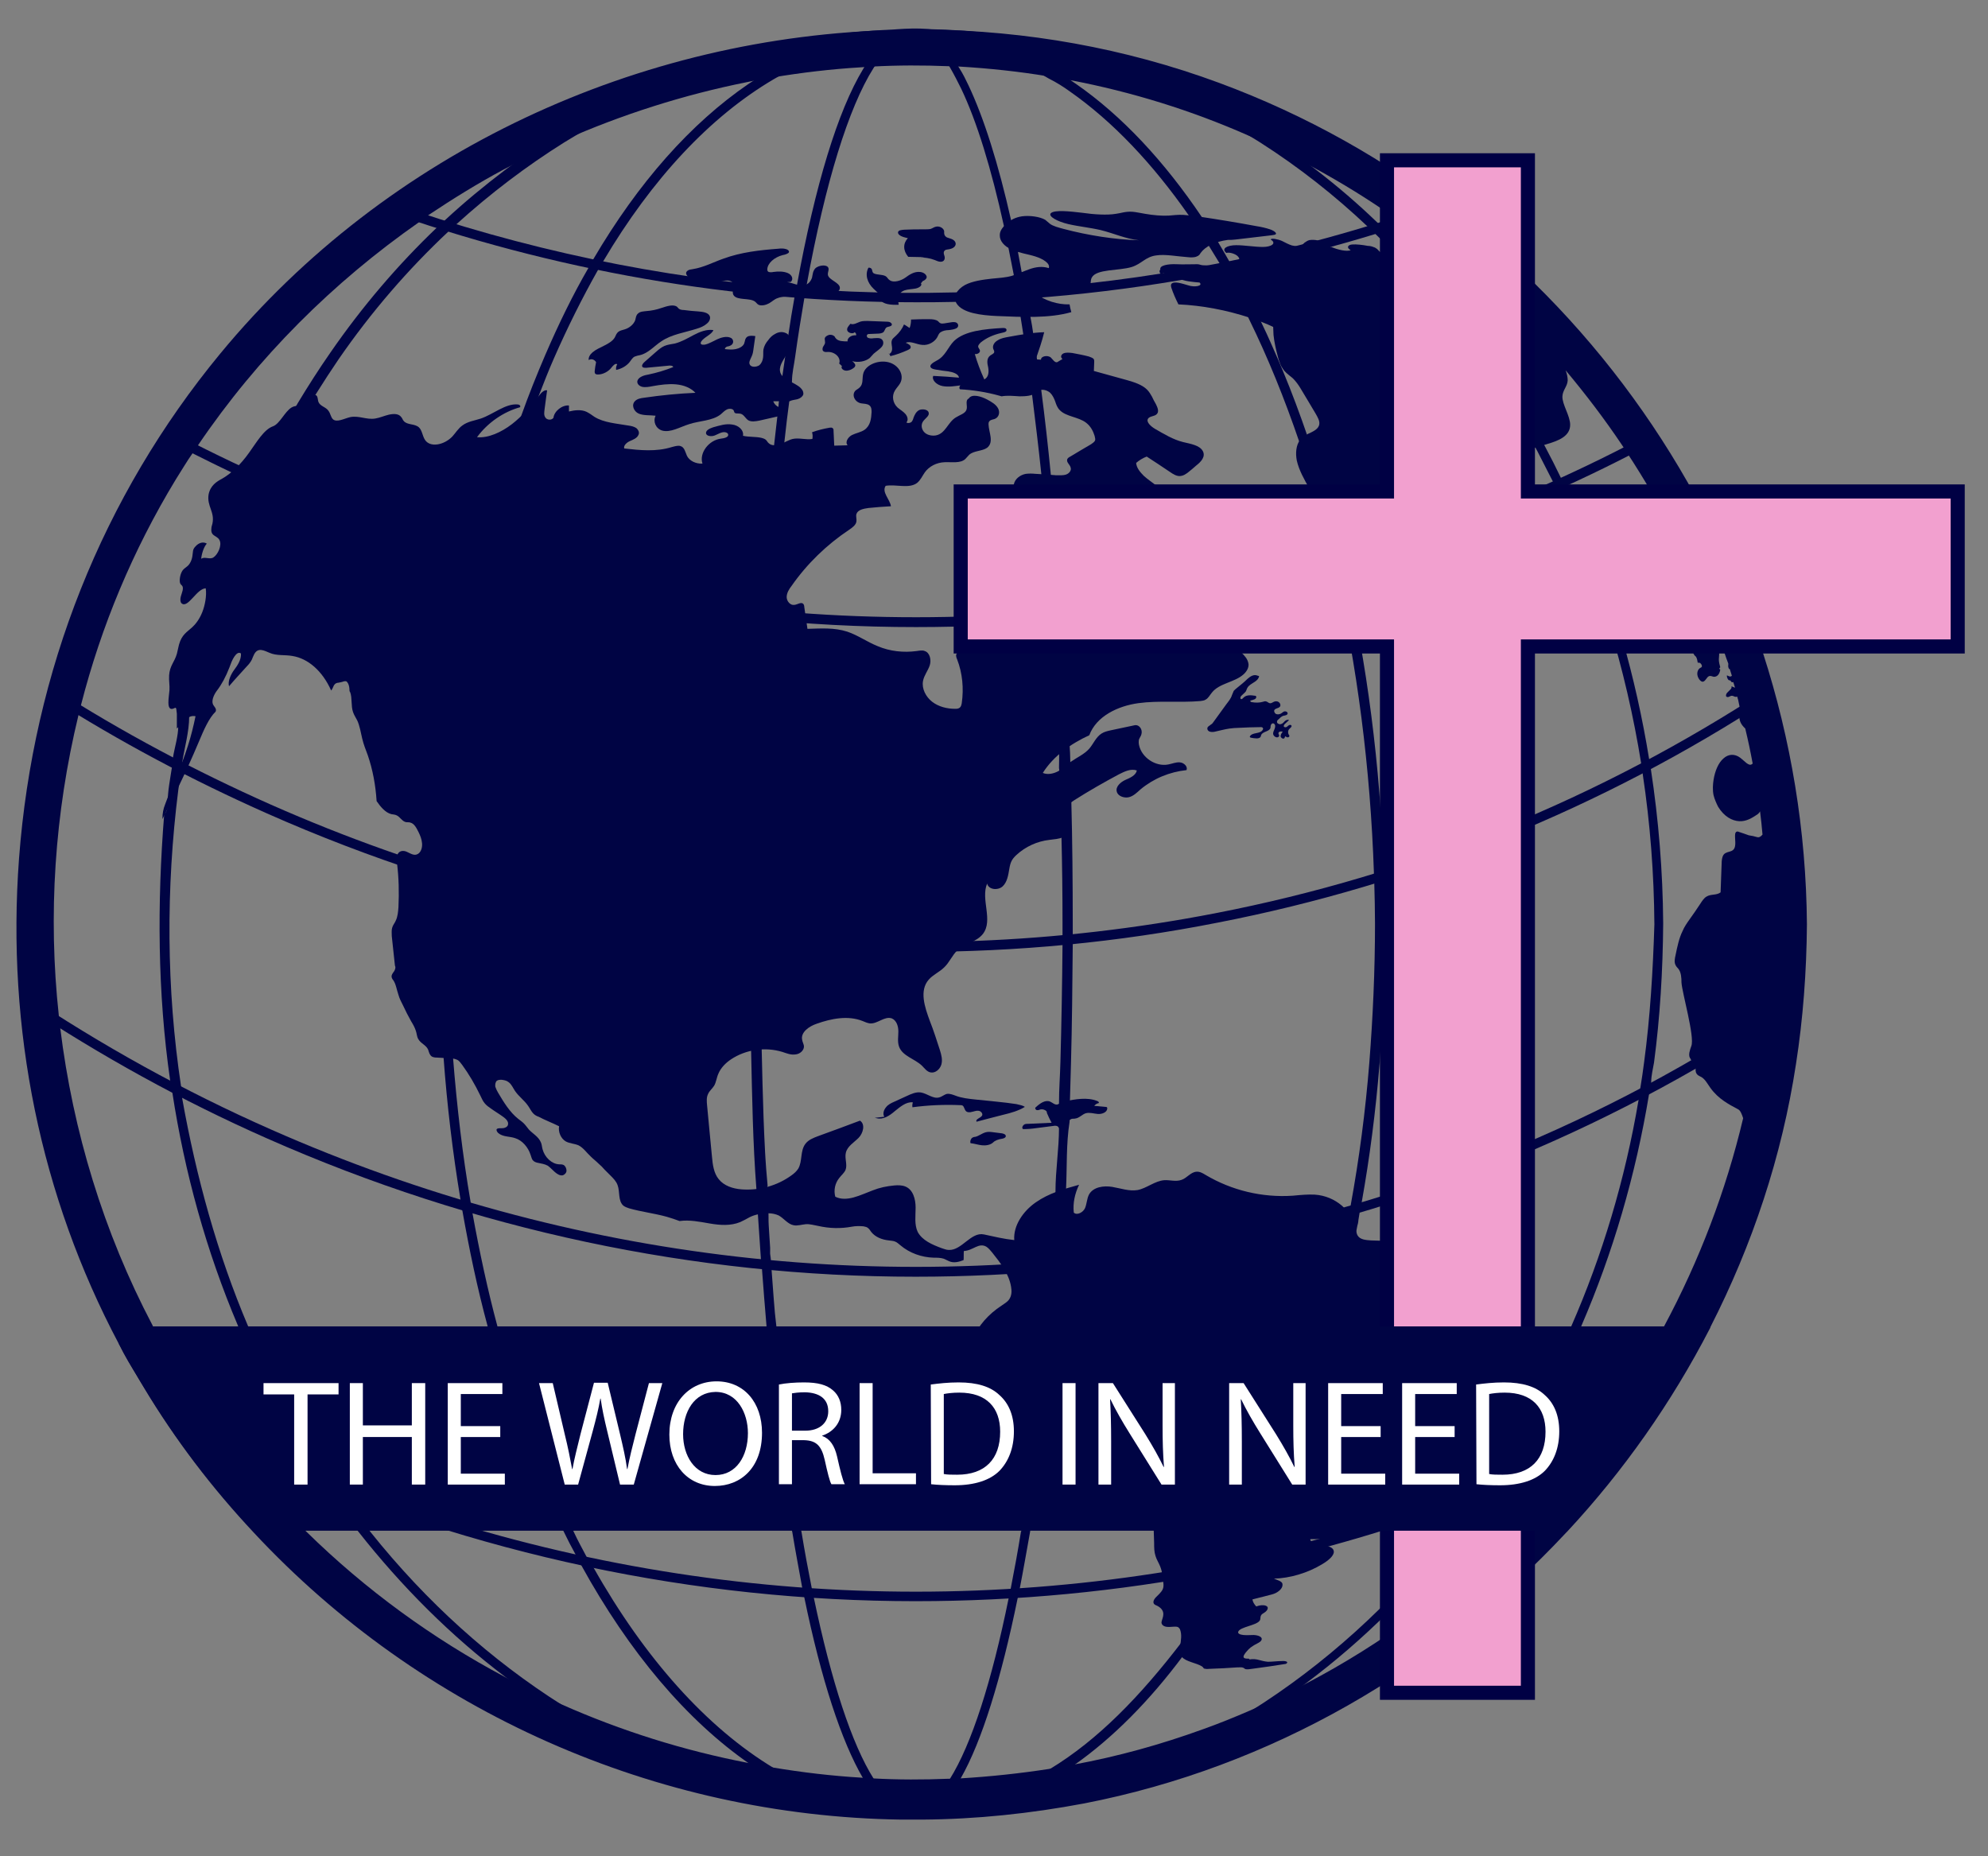 <?xml version="1.0" encoding="utf-8"?>
<!-- Generator: Adobe Illustrator 19.0.0, SVG Export Plug-In . SVG Version: 6.00 Build 0)  -->
<svg version="1.1" id="Layer_1" xmlns="http://www.w3.org/2000/svg" xmlns:xlink="http://www.w3.org/1999/xlink" x="0px" y="0px"
	 viewBox="241 15.1 564.3 526.9" style="enable-background:new 241 15.1 564.3 526.9;" xml:space="preserve">
<rect x="241" y="15.1" width="564.3" height="526.9" fill="#808080" stroke="none"/>
<style type="text/css">
	.st0{fill:#000444;}
	.st1{fill:#F2A0CF;stroke:#000044;stroke-width:4;stroke-miterlimit:10;}
	.st2{fill:#FFFFFF;}
</style>
<g id="XMLID_2_">
	<g id="XMLID_394_">
		<path id="XMLID_444_" class="st0" d="M587,38.6c-26.8-9.9-54.8-14.8-82.7-15.1h-0.1c-2.8,0-5.7,0-8.5,0.1
			c-73,1.6-144.7,34.3-192.2,91.9c-33.4,40.5-53.1,90-57.1,143.3c-3.6,48.5,6.1,95.8,28.3,137.7c0,0.1,0.1,0.2,0.2,0.3
			c1.7,3.2,3.5,6.4,5.4,9.6c0.5,0.8,1,1.7,1.5,2.5c9,15,19.5,28.7,31.2,41.2c47.4,50.9,114.1,80.5,183.8,81.5c1.2,0,2.3,0,3.5,0
			c0.8,0,1.7,0,2.5,0c15.3-0.1,30.6-1.7,46-4.6c53-10.3,100.6-38.1,136.7-76.8c0.1-0.1,0.3-0.3,0.4-0.4c16-17.2,29.6-36.6,40.4-57.5
			c0.1-0.2,0.2-0.3,0.2-0.5c11.9-23.3,20.3-48.4,24.3-74.7c2-12.8,3-26.2,3.1-39.6C753.1,171.1,686.1,75.2,587,38.6z M747.9,316.5
			c-4.1,26.4-12.6,51.8-24.7,75.1c-0.1,0.2-0.2,0.3-0.2,0.5c-4,7.7-8.5,15.3-13.3,22.5l0,0c-1.1,1.6-2.1,3.2-3.3,4.8
			c-7.4,10.7-15.6,20.8-24.5,30.2c-0.1,0.1-0.3,0.3-0.4,0.4c-33.3,35.1-76.5,61-124.4,72.2c-3,0.7-6,1.3-9,1.9
			c-35.7,7-71.8,5.9-105.9-2.2c-47.6-11.2-91.5-36.1-125.5-72c-0.1-0.1-0.3-0.3-0.4-0.4c-9.3-9.8-17.8-20.4-25.5-31.8
			c-1-1.5-2.1-3.1-3.1-4.7c-1.3-1.9-2.5-3.9-3.7-5.8c-3-5-5.9-10.1-8.5-15.3c-0.1-0.2-0.2-0.3-0.2-0.5
			c-14.3-28.1-23.1-58.6-25.9-90.2c-0.1-1.2-0.2-2.3-0.3-3.5c-1-12.9-0.9-25.9,0.1-39.1c1.1-15.3,3.5-30.4,7.5-45l0,0
			c0-0.9,0.4-1.8,0.6-2.8c6.8-25.2,17.3-49,31.4-70.9c0.5-0.8,1-1.5,1.5-2.3c4.8-7.2,9.9-14.1,15.4-20.8
			c13.2-16,28.3-30.1,44.9-42.1c0.9-0.7,1.8-1.3,2.7-1.9c27-19,57.5-32.6,89.5-40.1c18-4.2,36.4-6.5,54.9-6.8c1.2,0,2.5,0,3.7,0
			c0.8,0,1.6,0,2.3,0c18,0.2,36,2.3,53.8,6.4l0,0c9.7,2.3,19.3,5.1,28.7,8.6C608,49,628.3,60,646.6,73.4c0.9,0.7,1.8,1.3,2.7,2
			c23.3,17.5,43.4,38.9,59.3,63c0.5,0.8,1,1.5,1.5,2.3c14,21.6,24.7,45.3,31.6,70.3c0.3,0.9,0.5,1.8,0.8,2.8
			c5.4,20.4,8.2,41.6,8.3,63.3c0,6.9-0.1,13.7-1.1,20.5l0,0c0,1.2,0,2.3-0.1,3.5C749.1,306.5,748.6,311.6,747.9,316.5z"/>
		<g id="XMLID_438_">
			<path id="XMLID_77_" class="st0" d="M586.6,92.7c21.9-4.3,43.3-10.1,64.1-17.6c-0.9-0.7-1.7-1.3-2.6-2
				c-20.2,7.1-40.8,12.8-62,16.9c-78.5,15.3-158.9,9.2-234.6-17.5c-0.9,0.6-1.8,1.3-2.7,1.9C398.1,92,449.5,100.9,501,100.9
				C529.6,101,558.2,98.2,586.6,92.7z"/>
			<path id="XMLID_76_" class="st0" d="M586.1,366.5c-90.2,17.5-182.9,6.9-268.2-30.8c-24.7-10.9-48.1-23.9-70.2-38.7
				c0.1,1.2,0.2,2.3,0.3,3.5c21.6,14.3,44.5,27,68.7,37.7c59,26.1,121.5,39.3,184.2,39.3c28.6,0,57.2-2.7,85.6-8.3
				c59.1-11.5,114.7-34.9,164.5-68.7c0.1-1.2,0.2-2.4,0.3-3.6C701.6,331.3,645.6,355,586.1,366.5z"/>
			<path id="XMLID_75_" class="st0" d="M586.6,461.4c43-8.4,84.1-23,122.5-43.4c1.1-1.6,2.1-3.2,3.2-4.8
				c-39.4,21.5-81.9,36.9-126.2,45.5c-90.2,17.5-182.9,6.9-268.2-30.8c-11.1-4.9-22-10.2-32.6-16c1,1.5,1.9,3.1,2.9,4.6
				c9.3,4.9,18.8,9.5,28.5,13.8c59,26.1,121.5,39.3,184.2,39.3C529.6,469.6,558.2,466.9,586.6,461.4z"/>
			<path id="XMLID_73_" class="st0" d="M501,285.3c28.6,0,57.3-2.7,85.6-8.3c56.1-10.9,109.2-32.5,157-63.7
				c-0.2-0.9-0.5-1.9-0.7-2.8c-47.7,31.3-100.7,52.9-156.8,63.8c-90.2,17.5-182.9,6.9-268.2-30.8c-21.6-9.6-42.3-20.6-61.8-33.1
				c-0.3,0.9-0.5,1.9-0.7,2.8c19.5,12.4,40,23.3,61.4,32.8C375.7,272.1,438.2,285.3,501,285.3z"/>
			<path id="XMLID_72_" class="st0" d="M501,193.1c28.6,0,57.3-2.7,85.6-8.3c43.7-8.5,85.6-23.5,124.6-44.5c-0.5-0.8-1-1.5-1.5-2.3
				c-38.7,20.8-80.2,35.7-123.6,44.1c-90.2,17.5-182.9,6.9-268.2-30.8c-9.8-4.3-19.4-9-28.9-14c-0.5,0.8-1,1.5-1.5,2.3
				c9.6,5,19.3,9.8,29.3,14.2C375.7,179.9,438.2,193.1,501,193.1z"/>
		</g>
		<path id="XMLID_395_" class="st0" d="M633.7,265.1L633.7,265.1c0-1,0-1.9,0-2.8c-1-30.1-4.8-59.1-11-86c-0.2-0.9-0.4-1.8-0.6-2.6
			c-0.6-2.3-1.1-4.6-1.7-6.8c-2.5-9.6-5.3-19-8.3-27.9c-2.2-6.4-4.5-12.6-7-18.6c-0.4-1-0.9-2.1-1.3-3.1c-1.5-3.4-2.9-6.7-4.5-10
			c-2.5-5.4-5.2-10.5-8-15.5c-0.2-0.4-0.4-0.8-0.6-1.1c-0.3-0.5-0.5-0.9-0.8-1.4c-1.1-1.9-2.1-3.7-3.2-5.5c0,0,0,0-0.1,0
			c-0.2,0-0.3,0.1-0.5,0.2c-0.5,0.2-1,0.4-1.4,0.6c-0.2,0.1-0.4,0.2-0.5,0.3c1,1.6,2,3.3,3,4.9c0.3,0.4,0.5,0.8,0.7,1.3
			c0.2,0.4,0.5,0.8,0.7,1.2c2.5,4.4,4.9,8.9,7.1,13.6c5.3,10.8,10,22.4,14.2,34.7c2.2,6.3,4.2,12.9,6,19.6c1.3,4.6,2.5,9.4,3.6,14.2
			c0.2,0.9,0.4,1.8,0.6,2.7c6.2,26.9,10,56,11,86.1c0,0.9,0.1,1.9,0.1,2.8c0.1,3.8,0.2,7.6,0.2,11.4c0,13.3-0.6,26.5-1.6,39.3
			c-1.1,13.9-2.9,27.5-5.3,40.6c-0.1,0.8-0.3,1.6-0.4,2.3c0,0.2-0.1,0.5-0.1,0.7c-0.3,1.4-0.5,2.7-0.8,4.1c-1.8,9.4-4,18.4-6.4,27.3
			c0,0.1,0,0.2-0.1,0.3c-5.8,21.2-13.1,40.7-21.7,57.7h3.2c8.4-17.2,15.7-36.6,21.3-57.5c0-0.2-0.1-0.3,0-0.5
			c2.4-9,4.3-18.2,6.3-27.7l0,0c1-1.5,0.7-3,1-4.5c0.1-0.4,0.2-0.7,0.3-1.1c0.1-0.6,0.3-1.3,0.4-1.9c2.3-12.8,4-26,5.1-39.5
			c1-12.8,1.5-26.1,1.5-39.5C634,273.2,633.7,269.2,633.7,265.1z M544.7,231c0-1.5-0.1-3-0.2-4.5c-0.5-12-1-23.8-1.8-35.3
			c-0.9,0.1-1.8,0.2-2.7,0.2c0.8,12,1.2,24.4,1.6,37c0.1,1.5,0,3,0,4.6l0,0c1,6.4,0.6,12.9,0.7,19.5c0.2,8.2,0.3,16.4,0.3,24.7
			c0,1.1,0,2.3,0,3.4l0,0c0,0.9,0,1.8,0,2.7c-0.1,11.3-0.3,22.5-0.6,33.3c-0.1,3.9-0.4,7.7-0.4,11.5l0,0c0,2.4,0,4.8,0,7.1l0,0
			c0,6.1-1,12.1-1,18.1l0,0c0,6.7-0.8,13.1-1.2,19.6c0.9-0.1,1.8-0.4,2.7-0.4l0,0c0.4-5,0.7-10,1-15.1c0.1-1.7,0.3-3.4,0.4-5.1
			c0.3-6.3,0-12.5,1-19l0,0c0-2,0-4,0.1-6c0.1-3.5,0.2-7.1,0.3-10.6c0.3-11,0.4-22.3,0.5-33.7c0-0.9,0-1.8,0-2.7c0-1,0-2,0-3
			c0-11.8-0.2-23.4-0.5-34.9C545,238.6,544.9,234.8,544.7,231z M535.1,117.3c0.1,0,0.2,0,0.3,0c0-0.2-0.1-0.4-0.1-0.6L535.1,117.3z
			 M459.7,372.6c-0.1-1.1-0.2-2.2-0.2-3.4c-0.1-2.1-0.3-4.1-0.4-6.2c-0.1-1.4,0-2.7-0.1-4.1c-0.1-2.3-0.3-4.7-0.3-7l0,0
			c-1-12.8-1.3-25.9-1.6-39.1c-0.2-9.8-0.4-19.7-0.5-29.6c-0.9-0.1-1.9-0.2-2.8-0.3c0,10.1,0.1,20.3,0.4,30.3
			c0.3,13.3,0.5,26.4,1.5,39.3l0,0c0,2.3,0.3,4.6,0.4,6.9c0.3,4.5,0.6,8.8,0.9,13.2C457.9,372.5,458.8,372.6,459.7,372.6
			L459.7,372.6L459.7,372.6z M393.7,427.1c-0.1-0.2-0.2-0.4-0.3-0.7c-2.4-6.1-4.6-12.5-6.6-18.9c-1.4-4.2-2.6-8.4-3.8-12.7
			c-0.3-0.9-0.5-1.8-0.7-2.7c0-0.2-0.1-0.3-0.1-0.5c-2.8-10.4-5.1-21.2-7.1-32.2c-0.2-1-0.4-2-0.5-3c-2.3-13.4-3.9-27.1-5-41
			c-1.3-16.6-1.7-33.4-1.2-50.1c0-0.9,0-1.9,0.1-2.8c0.9-29.5,4.5-58.8,10.7-86.1c-0.9-0.2-1.8-0.5-2.6-0.8
			c-6.2,27.3-9.8,56.5-10.8,86c0,0.9-0.1,1.9-0.1,2.8c-0.5,16.9-0.1,34,1.2,50.8c1,13.6,2.6,27.1,4.8,40.3c0.2,1,0.3,2,0.5,3
			c2,11.3,4.3,22.3,7.2,33c0,0.2,0.1,0.3,0.1,0.5c0.3,1,0.5,1.9,0.8,2.9c1.3,4.6,2.6,9.1,4,13.6c4.7,14.8,10.2,28.5,16.5,41.1h3.3
			c-1.6-3-3.2-6.2-4.7-9.5C397.3,435.9,395.4,431.5,393.7,427.1z M459.7,372.6c-0.1-1.1-0.2-2.2-0.2-3.4c-0.1-2.1-0.3-4.1-0.4-6.2
			c-0.1-1.4,0-2.7-0.1-4.1c-0.1-2.3-0.3-4.7-0.3-7l0,0c-1-12.8-1.3-25.9-1.6-39.1c-0.2-9.8-0.4-19.7-0.5-29.6
			c-0.9-0.1-1.9-0.2-2.8-0.3c0,10.1,0.1,20.3,0.4,30.3c0.3,13.3,0.5,26.4,1.5,39.3l0,0c0,2.3,0.3,4.6,0.4,6.9
			c0.3,4.5,0.6,8.8,0.9,13.2C457.9,372.5,458.8,372.6,459.7,372.6L459.7,372.6L459.7,372.6z M403.7,449.6h0.2
			c-1.6-3-3.2-6.2-4.7-9.5C400.6,443.3,402.1,446.5,403.7,449.6z M383,394.8c1.2,4.3,2.5,8.6,3.8,12.9c2.1,6.4,4.3,12.7,6.6,18.7
			c-2.4-6.1-4.6-12.5-6.6-18.9C385.4,403.2,384.2,399.1,383,394.8z M542.6,188.4c-0.6-8.3-1.2-16.5-1.9-24.4c-0.3-3.5-0.6-7-1-10.4
			c-0.1-1.2-0.2-2.4-0.4-3.6c-0.8-8.3-1.8-16.2-2.8-23.9c-0.4-3-0.8-5.9-1.2-8.8c-0.1,0-0.2,0-0.3,0l0.2-0.6l0,0
			c-0.3-2.3-0.7-4.6-1-6.8c-0.2-1.6-0.5-3.2-0.8-4.8c-0.9,0-1.8,0-2.7,0c0.3,1.7,0.5,3.4,0.8,5.1c0.9,5.6,1.7,11.4,2.5,17.3
			c0.9,7.2,1.8,14.6,2.6,22.3c0.1,1.3,0.3,2.7,0.4,4c0.3,3.3,0.6,6.7,0.9,10.1c0.7,8.1,1.4,16.3,1.9,24.8c0.1,0.9,0.1,1.8,0.2,2.7
			c0.9-0.1,1.8-0.2,2.7-0.2C542.7,190.3,542.7,189.4,542.6,188.4z M539.2,375.8c-0.4,5.4-0.8,10.9-1.3,15.8l0,0
			C538.4,386.4,538.9,381.2,539.2,375.8c0.1-0.4,0.1-0.8,0.1-1.2c0,0.3-0.1,0.6-0.1,1C539.2,375.7,539.2,375.7,539.2,375.8z
			 M466.5,99.6c-0.6,3.4-1.2,6.9-1.7,10.4c-0.3,2-0.6,4-0.9,6c0,0.1,0,0.1,0,0.2c-0.3,1.8-0.5,3.7-0.8,5.5c-0.3,2.2-0.6,4.5-0.9,6.8
			c-0.1,0.5-0.2,1.1-0.2,1.6c-0.1,0.9-0.2,1.8-0.3,2.8c-0.3,2.6-0.6,5.3-0.9,7.9c-1.7,15-3,30.8-4.1,47.3c-0.1,0.9-0.1,1.8-0.2,2.7
			c-1.8,28.6-2.7,58.9-2.7,89.1c0,0.9,0,1.8,0,2.8c0.9,0.1,1.8,0.2,2.7,0.3c0-0.9,0-1.8,0-2.8c0-30.3,0.8-60.5,2.6-89.2
			c0.1-0.9,0.1-1.8,0.2-2.7c1.1-16.8,2.5-33,4.2-48.3c0.4-3.9,0.9-7.8,1.4-11.6c0.2-1.7,0.7-3.4,0.7-5.1l0,0c0-2.4,0.6-4.7,0.9-7
			c0.8-5.8,1.7-11.3,2.6-16.6c0-0.2,0.1-0.5,0.1-0.7c-0.9,0-1.9,0-2.8,0.1C466.6,99.4,466.5,99.5,466.5,99.6z M459.9,375.3
			c-0.1-0.9-0.1-1.7-0.2-2.5v-0.1c-0.1-1.1-0.2-2.3-0.2-3.4c0.1,1.2,0.2,2.4,0.2,3.6c0.1,0.9,0.1,1.8,0.2,2.8
			c0.4,5.4,0.8,10.8,1.3,16l0,0c-0.5-4.9-0.9-10.5-1.3-16C459.9,375.5,459.9,375.4,459.9,375.3z M616.7,391.6c0,0.1,0,0.2-0.1,0.3
			c-5.8,21.2-13.1,40.7-21.7,57.7h0.2c8.5-17.2,15.8-36.5,21.5-57.5C616.7,391.9,616.8,391.8,616.7,391.6c2.5-8.8,4.6-17.9,6.4-27.3
			C621.3,373.7,619.2,382.7,616.7,391.6z M544.7,231c0-1.5-0.1-3-0.2-4.5c-0.5-12-1-23.8-1.8-35.3c-0.9,0.1-1.8,0.2-2.7,0.2
			c0.8,12,1.2,24.4,1.6,37c0.1,1.5,0,3,0,4.6l0,0c1,6.4,0.6,12.9,0.7,19.5c0.2,8.2,0.3,16.4,0.3,24.7c0,1.1,0,2.3,0,3.4l0,0
			c0,0.9,0,1.8,0,2.7c-0.1,11.3-0.3,22.5-0.6,33.3c-0.1,3.9-0.4,7.7-0.4,11.5l0,0c0,2.4,0,4.8,0,7.1l0,0c0,6.1-1,12.1-1,18.1l0,0
			c0,6.7-0.8,13.1-1.2,19.6c0.9-0.1,1.8-0.4,2.7-0.4l0,0c0.4-5,0.7-10,1-15.1c0.1-1.7,0.3-3.4,0.4-5.1c0.3-6.3,0-12.5,1-19l0,0
			c0-2,0-4,0.1-6c0.1-3.5,0.2-7.1,0.3-10.6c0.3-11,0.4-22.3,0.5-33.7c0-0.9,0-1.8,0-2.7c0-1,0-2,0-3c0-11.8-0.2-23.4-0.5-34.9
			C545,238.6,544.9,234.8,544.7,231z M535.1,117.3c0.1,0,0.2,0,0.3,0c0-0.2-0.1-0.4-0.1-0.6L535.1,117.3z M532.2,97.1
			c-0.3-1.6-0.6-3.2-0.9-4.8c-0.4,0.2-0.8,0.3-1.2,0.5s-0.9,0.4-1.3,0.5c0.3,1.3,0.5,2.7,0.7,4c0.2,0.9,0.3,1.8,0.5,2.7
			c0.3,1.6,0.6,3.3,0.8,5c0.9,0,1.8,0,2.7,0c-0.3-1.8-0.6-3.5-0.9-5.2C532.5,98.9,532.3,98.1,532.2,97.1z M709.6,233.4
			c-0.2-1-0.3-1.9-0.5-2.9c-3.8-23.4-10.3-45.9-19.2-66.9c-1.3-3.1-2.7-6.2-4.1-9.2c-0.2-0.4-0.4-0.9-0.6-1.3
			c-0.4-0.8-0.8-1.7-1.2-2.5c-1.4-2.9-2.8-5.7-4.3-8.5c-11.4-21.6-25.5-41.2-41.8-57.9c-1.2-1.3-2.4-2.5-3.7-3.7
			c-0.7-0.7-1.5-1.4-2.2-2.2c-5.5-5.3-11.3-10.3-17.3-14.9c-12.9-10-26.9-18.4-41.7-24.9c-5.2-2.3-10.5-4.3-15.8-6.1l0,0
			c-8.9-3-18-5.2-27.1-6.7c-8.2-1.4-16.4-2.1-24.6-2.3c-0.4,0-0.9-0.1-1.3-0.1h-0.1c-2.8-0.2-5.7-0.1-8.5,0.1
			c-0.4,0-0.8,0.1-1.3,0.1c-7.4,0.3-14.7,1-22,2.1c-10.1,1.6-20,4-29.8,7.2c-20.5,6.8-40.2,17-58.2,30.6c-5.8,4.4-11.5,9.1-17,14.2
			c-0.8,0.7-1.5,1.4-2.3,2.1c-11,10.5-21.2,22.4-30.3,35.6c-3.2,4.6-6.2,9.3-9.1,14.1c-3.9,6.6-7.6,13.4-10.9,20.4
			c-0.4,0.8-0.8,1.6-1.2,2.5c-10.1,21.6-16.9,44.8-21.9,68.8l0,0c0,3-1,6-1.5,9c-0.2,0.9-0.2,1.9-0.3,2.8c-0.5,3.3-1.2,6.7-1.2,10
			l0,0c0,1.1,0,2.3-1,3.4l0,0c-2,25.1-1.9,50.6,1.7,75.5c0.1,1.1,0.4,2.2,0.6,3.3c3.5,22.9,9.7,45.2,18.6,66.2
			c0.1,0.2,0.1,0.3,0.2,0.5c2.4,5.6,5,11.2,7.7,16.6c4.4,8.6,9.2,16.8,14.3,24.7c0.9,1.4,1.8,2.7,2.7,4c2.9,4.2,5.9,8.3,8.9,12.2
			c0.1,0.1,0.2,0.3,0.3,0.4c12.5,15.9,26.5,29.8,41.7,41.3c17.8,13.5,37.3,23.9,57.7,30.7c8.2,2.7,16.6,4.9,25,6.5
			c9.7,1.8,19.6,2.8,29.5,3c1.2,0,2.3,0,3.5,0c0.8,0,1.7,0,2.5,0c9.2-0.1,18.4-1,27.6-2.5c3.5-0.6,7-1.3,10.5-2.1
			c5.5-1.3,10.9-2.8,16.3-4.6c19.5-6.5,37.9-16.4,54.8-29.1c16.1-12,30.8-26.6,43.7-43.1c0.1-0.1,0.2-0.3,0.3-0.4
			c2.7-3.5,5.9-7.1,7.9-10.7l0,0c1-1.3,1.9-2.7,2.8-4c8.9-13.3,16.7-27.6,23.3-42.8c0.1-0.2,0.1-0.3,0.2-0.5
			c8.9-20.6,15.4-42.7,19.2-65.8c0.2-1.1,0.6-2.3,0.6-3.4l0,0c0-1.8,0.5-3.7,0.8-5.5c1.7-12.8,2.5-26.1,2.6-39.5
			C713,262.5,711.8,247.8,709.6,233.4z M544.6,41c12.3,8.6,23.6,20.6,33.8,35.2c1.9,2.8,3.8,5.7,5.7,8.6c1,1.6,2,3.3,3,4.9
			c0.3,0.4,0.5,0.8,0.7,1.3c0.2,0.4,0.5,0.8,0.7,1.2c2.5,4.4,4.9,8.9,7.1,13.6c5.3,10.8,10,22.4,14.2,34.7c2.2,6.3,4.2,12.9,6,19.6
			c1.3,4.6,2.5,9.4,3.6,14.2c0.2,0.9,0.4,1.8,0.6,2.7c6.2,26.9,10,56,11,86.1c0,0.9,0.1,1.9,0.1,2.8c0.1,3.8,0.2,7.6,0.2,11.4
			c0,13.3-0.6,26.5-1.6,39.3c-1.1,13.9-2.9,27.5-5.3,40.6c-0.1,0.8-0.3,1.6-0.4,2.3c0,0.2-0.1,0.5-0.1,0.7c-0.3,1.4-0.5,2.7-0.8,4.1
			c-1.8,9.4-4,18.4-6.4,27.3c0,0.1,0,0.2-0.1,0.3c-5.8,21.2-13.1,40.7-21.7,57.7h0.2c-0.1,0.1-0.1,0.3-0.2,0.4
			c-1.3,2.6-2.6,5.2-4,7.7c-0.6,1.1-1,2.1-1.6,3.1c-4.1,7.2-8.7,14-12.7,20.2l0,0c-12,15.7-24,28-37.5,36.2
			c-4.7,2.8-9.5,5.1-14.3,6.9c-5.8,2.2-11.8,3.5-17.6,4.1c0.7-0.6,1.3-1.2,2-1.9c1.5-1.7,3-3.8,4.5-6.4c6-10.5,11.5-28.3,16.2-51.3
			c0.2-0.9,0.4-1.8,0.6-2.8c1-5.1,1.9-10.4,2.9-15.9c0-0.1,0-0.3,0.1-0.4c1.5-9.4,3-19.5,4.3-30.1c1.1-8.8,2-18,2.9-27.5
			c0-0.2,0-0.3,0-0.5c0.5-5.3,0.9-10.6,1.3-16c0.1-0.9,0.1-1.8,0.2-2.8c0.4-5,0.7-10.1,1-15.2c0.1-1.7,0.3-3.4,0.4-5.2
			c0.3-6.3,0-12.6,1-19l0,0c0-2,0-4,0.1-6c0.1-3.5,0.2-7.1,0.3-10.6c0.3-11,0.4-22.3,0.5-33.7c0-0.9,0-1.8,0-2.7c0-1,0-2,0-3
			c0-11.8-0.2-23.4-0.5-34.9c-0.1-3.9-0.2-7.7-0.3-11.5c0-1.5-0.1-3-0.2-4.5c-0.5-12-1.1-23.8-1.8-35.3c-0.1-0.9-0.1-1.8-0.2-2.7
			c-0.6-8.3-1.2-16.5-1.9-24.4c-0.3-3.5-0.6-7-1-10.4c-0.1-1.2-0.2-2.4-0.4-3.6c-0.8-8.3-1.8-16.2-2.8-23.9c-0.4-3-0.8-5.9-1.2-8.8
			c0-0.2-0.1-0.4-0.1-0.6l0,0c-0.3-2.3-0.7-4.6-1-6.8c-0.2-1.6-0.5-3.2-0.8-4.8c-0.3-1.8-0.6-3.5-0.9-5.2c-0.2-0.9-0.3-1.8-0.5-2.7
			c-0.3-1.6-0.6-3.2-0.9-4.8c-0.3-1.8-0.7-3.7-1-5.4c-0.6-3.2-1.3-6.3-2-9.3c-3.6-16-7.7-29-12.1-38.3c-0.8-1.7-1.6-3.3-2.5-4.7
			c-2.1-3.5-4.2-6.2-6.4-8.1c10.8,1.1,21.5,4.8,31.7,10.9C540.9,38.5,542.8,39.7,544.6,41z M498.5,25.9c0.8,0,1.6-0.3,2.5-0.3h0.1
			c0.9,0,1.7,0.2,2.5,0.6c2.7,1.3,5.2,4.7,7.2,8.3c1.1,1.9,2.1,3.9,3,5.7c4.5,9.4,8.6,22.8,12.2,39.2c0.5,2.1,0.9,4.2,1.3,6.3
			c0.5,2.5,1,5,1.5,7.6c0.3,1.3,0.5,2.7,0.7,4c0.2,0.9,0.3,1.8,0.5,2.7c0.3,1.6,0.6,3.3,0.8,5c0.3,1.7,0.5,3.4,0.8,5.1
			c0.9,5.6,1.7,11.4,2.5,17.3c0.9,7.2,1.8,14.6,2.6,22.3c0.1,1.3,0.3,2.7,0.4,4c0.3,3.3,0.6,6.7,0.9,10.1c0.7,8.1,1.4,16.3,1.9,24.8
			c0.1,0.9,0.1,1.8,0.2,2.7c0.8,12,1.2,24.4,1.6,37c0.1,1.5,0,3,0,4.6l0,0c1,6.4,0.6,12.9,0.7,19.5c0.2,8.2,0.3,16.4,0.3,24.7
			c0,1.1,0,2.3,0,3.4l0,0c0,0.9,0,1.8,0,2.7c-0.1,11.3-0.3,22.5-0.6,33.3c-0.1,3.9-0.4,7.7-0.4,11.5l0,0c0,2.4,0,4.8,0,7.1l0,0
			c0,6.1-1,12.1-1,18.1l0,0c0,6.7-0.8,13.2-1.2,19.7c0,0.2,0,0.4,0,0.6c0,0.3,0,0.6-0.1,0.9c0,0.3-0.1,0.6-0.1,1c0,0.1,0,0.2,0,0.2
			c-0.4,5.4-0.8,10.9-1.3,15.8l0,0c0,0.2,0,0.3,0,0.5c-0.8,8.4-1.6,16.5-2.5,24.4c-1.4,11.8-2.9,22.9-4.6,33.2c0,0.1,0,0.3-0.1,0.4
			c-0.9,5.6-1.9,11-2.9,16.1c-0.2,0.9-0.4,1.8-0.6,2.8c-4.8,23.6-10.5,41.4-16.7,51.3c-1.1,1.7-2.2,3.2-3.3,4.4
			c-3.2,3.6-6.4,4.8-9.5,3.8c-3-1-5.9-3.8-8.8-8.3c-6.2-9.8-12-27.5-17-51.4c-0.2-0.9-0.4-1.8-0.6-2.8c-1-5-2-10.4-2.9-15.9
			c0-0.1-0.1-0.3-0.1-0.4c-2.1-12.7-4-26.6-5.6-41.7c-0.5-5.2-1.1-10.5-1.5-15.9c0-0.2,0-0.3,0-0.5l0,0c-0.5-4.9-0.9-10.5-1.3-16
			c0-0.1,0-0.2,0-0.2c-0.1-0.9-0.1-1.7-0.2-2.5v-0.1c-0.1-1.1-0.2-2.3-0.2-3.4c-0.1-2.1-0.3-4.1-0.4-6.3c-0.1-1.4,0-2.7-0.1-4.1
			c-0.1-2.3-0.3-4.7-0.3-7l0,0c-1-12.8-1.3-25.9-1.6-39.1c-0.2-9.8-0.4-19.7-0.5-29.6c0-0.9,0-1.8,0-2.8c0-30.3,0.8-60.5,2.6-89.2
			c0.1-0.9,0.1-1.8,0.2-2.7c1.1-16.8,2.5-33,4.2-48.3c0.4-3.9,0.9-7.8,1.4-11.6c0.2-1.7,0.7-3.4,0.7-5.1l0,0c0-2.4,0.6-4.7,0.9-7
			c0.8-5.8,1.7-11.3,2.6-16.6c0-0.2,0.1-0.5,0.1-0.7c0.1-0.7,0.2-1.3,0.4-2c0.1-0.4,0.2-0.8,0.2-1.3c5.3-29,11.9-50.2,18.9-61.3
			c2.8-4.5,5.7-7.3,8.6-8.3C497.8,26.1,498.1,26,498.5,25.9z M407.5,457c-1.2-2.3-2.5-4.6-3.6-7c-0.1-0.1-0.1-0.3-0.2-0.4h0.2
			c-1.6-3-3.2-6.2-4.7-9.5c-1.9-4.2-3.7-8.6-5.5-13c-0.1-0.2-0.2-0.4-0.3-0.7c-2.4-6.1-4.6-12.5-6.6-18.9c-1.4-4.2-2.6-8.4-3.8-12.7
			c-0.3-0.9-0.5-1.8-0.7-2.7c0-0.2-0.1-0.3-0.1-0.5c-2.8-10.4-5.1-21.2-7.1-32.2c-0.2-1-0.4-2-0.5-3c-2.3-13.4-3.9-27.1-5-41
			c-1.3-16.6-1.7-33.4-1.2-50.1c0-0.9,0-1.9,0.1-2.8c0.9-29.5,4.5-58.8,10.7-86.1c0.2-0.9,0.4-1.8,0.6-2.7
			c3.8-16.2,8.5-31.7,14.1-46.2c1.4-3.6,2.8-7.2,4.3-10.6c3.9-8.9,8.1-17.3,12.5-25.1c0.5-0.8,1-1.7,1.5-2.5
			c13.9-23.5,30.4-41.1,48.4-51.7c6.6-3.9,13.3-6.8,20.3-8.8c3.8-1.1,7.7-1.8,11.5-2.2c-2.2,1.9-4.3,4.6-6.4,8.1
			c-7.2,11.9-13.6,32.9-18.8,61.4c-0.1,0.3-0.1,0.5-0.2,0.8c-0.1,0.8-0.3,1.5-0.4,2.3c0,0.1-0.1,0.3-0.1,0.4
			c-0.6,3.4-1.2,6.9-1.7,10.4c-0.3,2-0.6,4-0.9,6c0,0.1,0,0.1,0,0.2c-0.3,1.8-0.5,3.7-0.8,5.5c-0.3,2.2-0.6,4.5-0.9,6.8
			c-0.1,0.5-0.2,1.1-0.2,1.6c-0.1,0.9-0.2,1.8-0.3,2.8c-0.3,2.6-0.6,5.3-0.9,7.9c-1.7,15-3,30.8-4.1,47.3c-0.1,0.9-0.1,1.8-0.2,2.7
			c-1.8,28.6-2.7,58.9-2.7,89.1c0,0.9,0,1.8,0,2.8c0,10.1,0.2,20.3,0.4,30.3c0.3,13.3,0.5,26.4,1.5,39.3l0,0c0,2.3,0.3,4.6,0.4,6.9
			c0.3,4.5,0.6,8.9,0.9,13.3c0,0.2,0,0.4,0.1,0.7c0,0.7,0.1,1.4,0.2,2.1c0.4,5.5,0.8,10.9,1.3,16.3c0,0.2,0,0.3,0,0.5
			c0.5,5.5,1,10.9,1.6,16.1c1.6,15,3.5,28.8,5.6,41.4c0,0.1,0.1,0.3,0.1,0.4c0.9,5.5,1.9,10.7,2.8,15.7c0.2,0.9,0.4,1.9,0.6,2.8
			c4.8,23.3,10.5,40.8,16.7,51.4c2.1,3.7,4.3,6.5,6.6,8.4c-8.3-1-16.7-3.5-25-7.5c-2.3-1.1-4.6-2.4-6.9-3.8
			c-19.1-11.5-36.7-31.2-51.2-56.9C408.7,459.1,408.1,458,407.5,457z M400.6,499.1c-20.1-12.7-38.5-29.2-54.4-49.1
			c-0.1-0.1-0.2-0.3-0.3-0.4c-2.7-3.4-5.3-6.9-7.8-10.5c-1-1.3-1.9-2.7-2.8-4c-5.9-8.7-11.4-17.9-16.3-27.7c-2.6-5-5-10.2-7.2-15.4
			c-0.1-0.2-0.3-0.3-0.4-0.5c-8.7-20.5-14.7-42.3-18.7-64.7l0,0c0-1.1-0.1-2.2-0.3-3.3c-4.2-27.8-4.3-56.3-0.8-84.1
			c0.2-1.7,0.6-3.4,0.8-5c0-0.3,0.3-0.7,0.3-1l0,0c0-0.6-0.1-1.2,0-1.8c0.7-4.4,2-8.8,2-13.1l0,0c5-22.5,11.7-44.4,21.3-64.8
			c0.4-0.8,0.9-1.7,1.3-2.5c4.1-8.5,8.6-16.7,13.6-24.6c2-3.2,4.1-6.4,6.2-9.5c9.3-13.5,19.8-25.6,31.1-36.2
			c0.8-0.7,1.5-1.4,2.3-2.1c9.7-8.8,20-16.6,30.7-23.3c22.6-14,47.2-23.2,72.4-27.1c-6.9,2.6-13.6,6.1-20.1,10.5
			c-16.4,11.2-31.3,28-44.1,49.8c-0.5,0.8-1,1.7-1.4,2.5c-4.4,7.6-8.4,15.8-12.2,24.6c-2.4,5.6-4.7,11.3-6.8,17.2l0,0
			c-4.6,12.6-8.5,26-11.7,39.9c-0.2,0.9-0.4,1.8-0.6,2.7c-6.2,27.3-9.8,56.5-10.8,86c0,0.9-0.1,1.9-0.1,2.8
			c-0.5,16.9-0.1,34,1.2,50.8c1,13.6,2.6,27.1,4.8,40.3c0.2,1,0.3,2,0.5,3c2,11.3,4.3,22.3,7.2,33c0,0.2,0.1,0.3,0.1,0.5
			c0.3,1,0.5,1.9,0.8,2.9c1.3,4.6,2.6,9.1,4,13.6c4.7,14.8,10.2,28.5,16.5,41.1c0.1,0.1,0.1,0.3,0.2,0.4c1,2.1,2.1,4.2,3.2,6.2
			c0.6,1.1,1.1,2.1,1.7,3.2c13.6,24.7,29.9,44,47.8,56.4c4.1,2.9,8.4,5.4,12.7,7.5c2.9,1.4,5.9,2.7,8.9,3.7
			C449,523.3,423.7,513.7,400.6,499.1z M707.7,316.5c-0.3,2.5-0.7,5-1.1,7.5c-0.2,1.1-0.4,2.3-0.5,3.4
			c-3.8,22.5-10.3,44.1-19.1,64.2c-0.1,0.2-0.1,0.3-0.2,0.5c-6.9,15.9-15.3,30.8-24.8,44.6l0,0c-0.9,1.4-1.9,2.7-2.8,4
			c-2.2,3-4.5,6-6.8,9c-0.1,0.1-0.2,0.3-0.3,0.4c-16.2,20.4-35.2,37.6-56.1,50.7c-17.4,10.9-36.2,18.9-55.8,23.5
			c-5,1.2-10,2.1-15,2.8c0.2-0.1,0.4-0.1,0.5-0.2c6.9-2.5,13.6-6.1,20.1-10.7c11.1-7.8,21.5-18.3,31.1-31.2
			c5.6-7.5,10.8-15.8,15.8-24.8c0.6-1,1.1-2.1,1.7-3.1c1.2-2.3,2.4-4.6,3.6-7c0.1-0.1,0.1-0.3,0.2-0.4c8.4-17.2,15.7-36.6,21.3-57.5
			c0-0.2-0.1-0.3,0-0.5c2.4-9,4.3-18.2,6.3-27.7l0,0c1-1.5,0.7-3,1-4.5c0.1-0.4,0.2-0.7,0.3-1.1c0.1-0.6,0.3-1.3,0.4-1.9
			c2.3-12.8,4-26,5.1-39.5c1-12.8,1.5-26.1,1.5-39.5c0-4.1-0.3-8.2-0.3-12.3l0,0c0-0.9,0-1.9,0-2.8c-1-30.1-4.8-59.1-11-86
			c-0.2-0.9-0.4-1.8-0.6-2.6c-0.6-2.3-1.1-4.6-1.7-6.8c-2.5-9.6-5.3-19-8.3-27.9c-2.2-6.4-4.5-12.6-7-18.6c-0.4-1-0.9-2.1-1.3-3.1
			c-1.5-3.4-2.9-6.7-4.5-10c-2.5-5.4-5.2-10.5-8-15.5c-0.2-0.4-0.4-0.8-0.6-1.1c-0.3-0.5-0.5-0.9-0.8-1.4c-1.1-1.9-2.1-3.7-3.2-5.5
			c-1.5-2.4-3-4.8-4.6-7.1c-10.7-15.9-22.7-28.8-35.8-37.9c-0.1-0.1-0.2-0.1-0.3-0.2c-6.5-4.6-13.3-8.1-20.2-10.6
			c15.7,2.2,31.2,6.5,46.3,13.2c9.2,4.1,18.1,8.9,26.6,14.3c10.8,6.9,21,14.9,30.5,23.9c0.8,0.7,1.5,1.4,2.3,2.2
			c2,1.9,3.9,3.8,5.8,5.8c15.5,16.2,29,35,40,55.7c1.5,2.9,3,5.9,4.5,8.8c0.4,0.8,0.8,1.6,1.2,2.5c11.3,23.9,19.4,50.1,23.8,77.6
			c0.2,0.9,0.3,1.9,0.4,2.8c2.1,13.9,3.2,28.2,3.3,42.6C710.2,290.6,709.4,303.8,707.7,316.5z M457.1,312.7c-0.7,0-1.4,0.1-2,0.2
			c-0.2,0-0.4,0.1-0.6,0.1c-0.1,0-0.2,0-0.2,0c0.3,13.3,0.5,26.4,1.5,39.3l0,0c0,0,0.8-0.1,1.2-0.2c0.2,0,0.5-0.1,0.7-0.1
			c0.3-0.1,0.2-0.1,1.2-0.2l0,0C457.7,339,457.4,325.9,457.1,312.7z M466.6,99.2c0,0.1-0.1,0.3-0.1,0.4c-0.6,3.4-1.2,6.9-1.7,10.4
			c-0.3,2-0.6,4-0.9,6c0,0.1,0,0.1,0,0.2c-0.3,1.8-0.5,3.7-0.8,5.5c-0.3,2.2-0.6,4.5-0.9,6.8c-0.1,0.5-0.2,1.1-0.2,1.6
			c-0.1,0.9-0.2,1.8-0.3,2.8c-0.3,2.6-0.6,5.3-0.9,7.9c-1.7,15-3,30.8-4.1,47.3c-0.1,0.9-0.1,1.8-0.2,2.7c0.9,0.1,1.8,0.2,2.7,0.3
			c0.1-0.9,0.1-1.8,0.2-2.7c1.1-16.8,2.5-33,4.2-48.3c0.4-3.9,0.9-7.8,1.4-11.6c0.2-1.7,0.7-3.4,0.7-5.1l0,0c0-2.4,0.6-4.7,0.9-7
			c0.8-5.8,1.7-11.3,2.6-16.6c0-0.2,0.1-0.5,0.1-0.7C468.5,99.2,467.5,99.2,466.6,99.2z M536.6,126.1c-0.1,0-0.1,0-0.2,0
			c-0.4,0.2-0.7,0.5-1,0.7c-0.1,0.1-0.2,0.1-0.3,0.2c-0.1,0.1-0.1,0.1-0.2,0.1c-0.1,0.1-0.2,0.1-0.4,0.2c-0.2,0.1-0.3,0.1-0.5,0.2
			c0.9,7.2,1.8,14.6,2.6,22.3c0.9,0.1,1.8,0.1,2.7,0.2C538.5,141.8,537.6,133.8,536.6,126.1z M456.5,280.3c0-30.3,0.8-60.5,2.6-89.2
			c-0.9-0.1-1.8-0.2-2.7-0.3c-1.8,28.6-2.7,58.9-2.7,89.1c0,0.9,0,1.8,0,2.8c0,10.1,0.2,20.3,0.4,30.3c0.1,0,0.1,0,0.2,0
			c0.2,0,0.4-0.1,0.5-0.1c0.7-0.1,1.3-0.2,2-0.2c-0.2-9.8-0.4-19.7-0.4-29.6C456.5,282.2,456.5,281.2,456.5,280.3z M459.9,375.6
			c0-0.1,0-0.2,0-0.2c-0.1-0.9-0.1-1.7-0.2-2.5v-0.1c-0.1-1.1-0.2-2.3-0.2-3.4c-0.1-2.1-0.3-4.1-0.4-6.3c-0.1-1.4,0-2.7-0.1-4.1
			c-0.1-2.3-0.3-4.7-0.3-7l0,0c-1,0.2-2,0.4-3,0.5l0,0c0,2.3,0.3,4.6,0.4,6.9c0.3,4.5,0.6,8.9,0.9,13.3c0,0.2,0,0.5,0.1,0.7
			c0,0.6,0.1,1.2,0.2,1.9c0,0.1,0,0.2,0,0.2c0.4,5.6,0.9,11.4,1.3,16.3h2.8C460.8,386.7,460.3,381.1,459.9,375.6z M457.1,312.7
			c-0.7,0-1.4,0.1-2,0.2c-0.2,0-0.4,0.1-0.6,0.1c-0.1,0-0.2,0-0.2,0c0.3,13.3,0.5,26.4,1.5,39.3l0,0c0,0,0.8-0.1,1.2-0.2
			c0.2,0,0.5-0.1,0.7-0.1c0.3-0.1,0.2-0.1,1.2-0.2l0,0C457.7,339,457.4,325.9,457.1,312.7z M535.4,117.3c0-0.2-0.1-0.4-0.1-0.6l0,0
			c-0.3-2.3-0.7-4.6-1-6.8c-0.2-1.6-0.5-3.2-0.8-4.8c-0.3-1.8-0.6-3.5-0.9-5.2c-0.2-0.9-0.3-1.8-0.5-2.7c-0.3-1.6-0.6-3.2-0.9-4.8
			c-0.4,0.2-0.8,0.3-1.2,0.5s-0.9,0.4-1.3,0.5c0.3,1.3,0.5,2.7,0.7,4c0.2,0.9,0.3,1.8,0.5,2.7c0.3,1.6,0.6,3.3,0.8,5
			c0.3,1.7,0.5,3.4,0.8,5.1c0.9,5.6,1.7,11.4,2.5,17.3c0.2-0.1,0.3-0.1,0.5-0.2c0.1,0,0.2-0.1,0.4-0.2c0.1,0,0.1-0.1,0.2-0.1
			c0.1-0.1,0.2-0.1,0.3-0.2c0.3-0.2,0.6-0.5,1-0.7c0,0,0.1,0,0.2,0C536.2,123.1,535.8,120.2,535.4,117.3z M545.1,242.5
			c-0.1-3.9-0.2-7.7-0.3-11.5c0-1.5-0.1-3-0.2-4.5c-0.5-12-1-23.8-1.8-35.3c-0.1-0.9-0.1-1.8-0.2-2.7c-0.6-8.3-1.2-16.5-1.9-24.4
			c-0.3-3.5-0.6-7-1-10.4c-0.1-1.2-0.2-2.4-0.4-3.6c-0.9-0.1-1.8-0.1-2.7-0.2c0.1,1.3,0.3,2.7,0.4,4c0.3,3.3,0.6,6.7,0.9,10.1
			c0.7,8.1,1.4,16.3,1.9,24.8c0.1,0.9,0.1,1.8,0.2,2.7c0.8,12,1.2,24.4,1.6,37c0.1,1.5,0,3,0,4.6l0,0c1,6.4,0.6,12.9,0.7,19.5
			c0.2,8.2,0.3,16.4,0.3,24.7c0,1.1,0,2.3,0,3.4l0,0c0,0.9,0,1.8,0,2.7c-0.1,11.3-0.3,22.5-0.6,33.3c-0.1,3.9-0.4,7.7-0.4,11.5l0,0
			c0,2.4,0,4.8,0,7.1l0,0c0,6.1-1,12.1-1,18.1l0,0c0,6.7-0.8,13.2-1.2,19.7c0,0.2,0,0.4,0,0.6c0,0.3,0,0.6-0.1,0.9
			c0,0.3-0.1,0.6-0.1,1c0,0.1,0,0.2,0,0.2c-0.4,5.4-0.8,10.9-1.3,15.8h2.7c0.5-4.9,1-10.5,1.4-16c0-0.1,0-0.2,0-0.2
			c0.1-0.9,0.1-1.6,0.2-2.5v-0.1c0.4-5,0.7-10,1-15.1c0.1-1.7,0.3-3.4,0.4-5.2c0.3-6.3,0-12.6,1-19l0,0c0-2,0-4,0.1-6
			c0.1-3.5,0.2-7.1,0.3-10.6c0.3-11,0.4-22.3,0.5-33.7c0-0.9,0-1.8,0-2.7c0-1,0-2,0-3C545.5,265.6,545.4,253.9,545.1,242.5z
			 M459.7,372.6c-0.1-1.1-0.2-2.2-0.2-3.4c-0.1-2.1-0.3-4.1-0.4-6.2c-0.1-1.4,0-2.7-0.1-4.1c-0.1-2.3-0.3-4.7-0.3-7l0,0
			c-1-12.8-1.3-25.9-1.6-39.1c-0.2-9.8-0.4-19.7-0.5-29.6c-0.9-0.1-1.9-0.2-2.8-0.3c0,10.1,0.1,20.3,0.4,30.3
			c0.3,13.3,0.5,26.4,1.5,39.3l0,0c0,2.3,0.3,4.6,0.4,6.9c0.3,4.5,0.6,8.8,0.9,13.2C457.9,372.5,458.8,372.6,459.7,372.6
			L459.7,372.6L459.7,372.6z M393.7,427.1c-0.1-0.2-0.2-0.4-0.3-0.7c-2.4-6.1-4.6-12.5-6.6-18.9c-1.4-4.2-2.6-8.4-3.8-12.7
			c-0.3-0.9-0.5-1.8-0.7-2.7c0-0.2-0.1-0.3-0.1-0.5c-2.8-10.4-5.1-21.2-7.1-32.2c-0.2-1-0.4-2-0.5-3c-2.3-13.4-3.9-27.1-5-41
			c-1.3-16.6-1.7-33.4-1.2-50.1c0-0.9,0-1.9,0.1-2.8c0.9-29.5,4.5-58.8,10.7-86.1c-0.9-0.2-1.8-0.5-2.6-0.8
			c-6.2,27.3-9.8,56.5-10.8,86c0,0.9-0.1,1.9-0.1,2.8c-0.5,16.9-0.1,34,1.2,50.8c1,13.6,2.6,27.1,4.8,40.3c0.2,1,0.3,2,0.5,3
			c2,11.3,4.3,22.3,7.2,33c0,0.2,0.1,0.3,0.1,0.5c0.3,1,0.5,1.9,0.8,2.9c1.3,4.5,2.6,8.9,4,13.4c4.8,14.9,10.4,29.3,16.7,41.3h3
			c-1.6-3-3.2-6.2-4.7-9.5C397.3,435.9,395.4,431.5,393.7,427.1z M456.5,280.3c0-30.3,0.8-60.5,2.6-89.2c-0.9-0.1-1.8-0.2-2.7-0.3
			c-1.8,28.6-2.7,58.9-2.7,89.1c0,0.9,0,1.8,0,2.8c0,10.1,0.2,20.3,0.4,30.3c0.1,0,0.1,0,0.2,0c0.2,0,0.4-0.1,0.5-0.1
			c0.7-0.1,1.3-0.2,2-0.2c-0.2-9.8-0.4-19.7-0.4-29.6C456.5,282.2,456.5,281.2,456.5,280.3z M459.9,375.6c0-0.1,0-0.2,0-0.2
			c-0.1-0.9-0.1-1.7-0.2-2.5v-0.1c-0.1-1.1-0.2-2.3-0.2-3.4c-0.1-2.1-0.3-4.1-0.4-6.3c-0.1-1.4,0-2.7-0.1-4.1
			c-0.1-2.3-0.3-4.7-0.3-7l0,0c-1,0.2-2,0.4-3,0.5l0,0c0,2.3,0.3,4.6,0.4,6.9c0.3,4.5,0.6,8.9,0.9,13.3c0,0.2,0,0.5,0.1,0.7
			c0,0.6,0.1,1.2,0.2,1.9c0,0.1,0,0.2,0,0.2c0.4,5.6,0.9,11.4,1.3,16.3h2.8C460.8,386.7,460.3,381.1,459.9,375.6z M457.1,312.7
			c-0.7,0-1.4,0.1-2,0.2c-0.2,0-0.4,0.1-0.6,0.1c-0.1,0-0.2,0-0.2,0c0.3,13.3,0.5,26.4,1.5,39.3l0,0c0,0,0.8-0.1,1.2-0.2
			c0.2,0,0.5-0.1,0.7-0.1c0.3-0.1,0.2-0.1,1.2-0.2l0,0C457.7,339,457.4,325.9,457.1,312.7z M535.4,117.3c0-0.2-0.1-0.4-0.1-0.6l0,0
			c-0.3-2.3-0.7-4.6-1-6.8c-0.2-1.6-0.5-3.2-0.8-4.8c-0.3-1.8-0.6-3.5-0.9-5.2c-0.9,0.1-1.8,0.1-2.7,0.2c0.3,1.6,0.6,3.3,0.8,5
			c0.3,1.7,0.5,3.4,0.8,5.1c0.9,5.6,1.7,11.4,2.5,17.3c0.2-0.1,0.3-0.1,0.5-0.2c0.1,0,0.2-0.1,0.4-0.2c0.1,0,0.1-0.1,0.2-0.1
			c0.1-0.1,0.2-0.1,0.3-0.2c0.3-0.2,0.6-0.5,1-0.7c0,0,0.1,0,0.2,0C536.2,123.1,535.8,120.2,535.4,117.3z M545.1,242.5
			c-0.1-3.9-0.2-7.7-0.3-11.5c0-1.5-0.1-3-0.2-4.5c-0.5-12-1-23.8-1.8-35.3c-0.1-0.9-0.1-1.8-0.2-2.7c-0.6-8.3-1.2-16.5-1.9-24.4
			c-0.3-3.5-0.6-7-1-10.4c-0.1-1.2-0.2-2.4-0.4-3.6c-0.9-0.1-1.8-0.1-2.7-0.2c0.1,1.3,0.3,2.7,0.4,4c0.3,3.3,0.6,6.7,0.9,10.1
			c0.7,8.1,1.4,16.3,1.9,24.8c0.1,0.9,0.1,1.8,0.2,2.7c0.8,12,1.2,24.4,1.6,37c0.1,1.5,0,3,0,4.6l0,0c1,6.4,0.6,12.9,0.7,19.5
			c0.2,8.2,0.3,16.4,0.3,24.7c0,1.1,0,2.3,0,3.4l0,0c0,0.9,0,1.8,0,2.7c-0.1,11.3-0.3,22.5-0.6,33.3c-0.1,3.9-0.4,7.7-0.4,11.5l0,0
			c0,2.4,0,4.8,0,7.1l0,0c0,6.1-1,12.1-1,18.1l0,0c0,6.7-0.8,13.2-1.2,19.7c0,0.2,0,0.4,0,0.6c0,0.3,0,0.6-0.1,0.9
			c0,0.3-0.1,0.6-0.1,1c0,0.1,0,0.2,0,0.2c-0.4,5.4-0.8,10.9-1.3,15.8h2.7c0.5-4.9,1-10.5,1.4-16c0-0.1,0-0.2,0-0.2
			c0.1-0.9,0.1-1.6,0.2-2.5v-0.1c0.4-5,0.7-10,1-15.1c0.1-1.7,0.3-3.4,0.4-5.2c0.3-6.3,0-12.6,1-19l0,0c0-2,0-4,0.1-6
			c0.1-3.5,0.2-7.1,0.3-10.6c0.3-11,0.4-22.3,0.5-33.7c0-0.9,0-1.8,0-2.7c0-1,0-2,0-3C545.5,265.6,545.4,253.9,545.1,242.5z
			 M633.7,265.1L633.7,265.1c0-1,0-1.9,0-2.8c-1-30.1-4.8-59.1-11-86c-0.2-0.9-0.4-1.8-0.6-2.6c-0.6-2.3-1.1-4.6-1.7-6.8
			c-2.5-9.6-5.3-19-8.3-27.9c-2.2-6.4-4.5-12.6-7-18.6c-0.4-1-0.9-2.1-1.3-3.1c-1.5-3.4-2.9-6.7-4.5-10c-2.5-5.4-5.2-10.5-8-15.5
			c-0.2-0.4-0.4-0.8-0.6-1.1c-0.3-0.5-0.5-0.9-0.8-1.4c-1.1-1.9-2.1-3.7-3.2-5.5c0,0,0,0-0.1,0c-0.2,0-0.3,0.1-0.5,0.2
			c-0.5,0.2-1,0.4-1.4,0.6c-0.2,0.1-0.4,0.2-0.5,0.3c1,1.6,2,3.3,3,4.9c0.3,0.4,0.5,0.8,0.7,1.3c0.2,0.4,0.5,0.8,0.7,1.2
			c2.5,4.4,4.9,8.9,7.1,13.6c5.3,10.8,10,22.4,14.2,34.7c2.2,6.3,4.2,12.9,6,19.6c1.3,4.6,2.5,9.4,3.6,14.2c0.2,0.9,0.4,1.8,0.6,2.7
			c6.2,26.9,10,56,11,86.1c0,0.9,0.1,1.9,0.1,2.8c0.1,3.8,0.2,7.6,0.2,11.4c0,13.3-0.6,26.5-1.6,39.3c-1.1,13.9-2.9,27.5-5.3,40.6
			c-0.1,0.8-0.3,1.6-0.4,2.3c0,0.2-0.1,0.5-0.1,0.7c-0.3,1.4-0.5,2.7-0.8,4.1c-1.8,9.4-4,18.4-6.4,27.3c0,0.1,0,0.2-0.1,0.3
			c-5.8,21.2-13.1,40.7-21.7,57.7h3c8.5-17,15.8-36.6,21.5-57.7c0-0.1,0-0.2,0.1-0.3c2.4-9,4.6-18.2,6.5-27.7l0,0
			c0.3-1.5,0.6-3,0.8-4.5l0,0c0.1-0.3,0.1-0.7,0.2-1c0.1-0.6,0.2-1.3,0.3-1.9c2.3-12.8,3.9-26,5-39.5c1-12.8,1.5-26.1,1.5-39.5
			C634,273.2,633.7,269.2,633.7,265.1z M544.7,231c0-1.5-0.1-3-0.2-4.5c-0.5-12-1-23.8-1.8-35.3c-0.9,0.1-1.8,0.2-2.7,0.2
			c0.8,12,1.2,24.4,1.6,37c0.1,1.5,0,3,0,4.6l0,0c1,6.4,0.6,12.9,0.7,19.5c0.2,8.2,0.3,16.4,0.3,24.7c0,1.1,0,2.3,0,3.4l0,0
			c0,0.9,0,1.8,0,2.7c-0.1,11.3-0.3,22.5-0.6,33.3c-0.1,3.9-0.4,7.7-0.4,11.5l0,0c0,2.4,0,4.8,0,7.1l0,0c0,6.1-1,12.1-1,18.1l0,0
			c0,6.7-0.8,13.1-1.2,19.6c0.9-0.1,1.8-0.4,2.7-0.4l0,0c0.4-5,0.7-10,1-15.1c0.1-1.7,0.3-3.4,0.4-5.1c0.3-6.3,0-12.5,1-19l0,0
			c0-2,0-4,0.1-6c0.1-3.5,0.2-7.1,0.3-10.6c0.3-11,0.4-22.3,0.5-33.7c0-0.9,0-1.8,0-2.7c0-1,0-2,0-3c0-11.8-0.2-23.4-0.5-34.9
			C545,238.6,544.9,234.8,544.7,231z M535.1,117.3c0.1,0,0.2,0,0.3,0c0-0.2-0.1-0.4-0.1-0.6L535.1,117.3z"/>
	</g>
	<g id="XMLID_306_">
		<g id="XMLID_307_">
			<g id="XMLID_308_">
				<g id="XMLID_289_">
					<path id="XMLID_317_" class="st0" d="M672.4,368.1c-0.8,0-1.6,0.4-2.4,0.5c-2.2,0.3-3.8-1.3-5.7-2.1c-3.3-1.4-7.5-0.4-11.6,0.6
						c-0.9,0.2-1.9,0.5-2.7,1c-0.7,0.5-1.6,1.3-2.3,1c-0.4-0.2-0.5-0.7-0.8-1c-0.4-0.4-1-0.5-1.7-0.5c-4.9-0.1-9.9-0.2-15-0.4
						c-1.5-0.1-3.2-0.2-3.9-1.5c-0.2-0.4-0.3-1-0.4-1.5c-1-5.4-5.8-9.6-11.7-10c-2-0.1-4.1,0.1-6.2,0.3c-8.7,0.6-17.4-1.5-24.8-5.9
						c-0.8-0.5-1.7-1-2.6-0.9c-1.6,0.1-2.7,1.8-4.2,2.3c-1.6,0.6-3.3,0-4.9,0.1c-2.7,0.2-5,2.3-7.6,2.8c-2.4,0.4-4.8-0.5-7.2-0.9
						s-5.4,0-6.6,2.2c-0.6,1.2-0.6,2.6-1.1,3.8c-0.5,1.2-2.3,2.2-3.2,1.3c-0.3-2.7,0.3-5.4,1.5-7.9c-4.3,1.2-8.6,2.4-12.3,5
						c-3.6,2.5-6.4,6.6-6.1,10.7c-2.9-0.3-5.8-1-8.6-1.6c-3.7-0.8-6.3,4.6-10,4.4c-0.7,0-1.3-0.3-2-0.5c-2.7-1-5.5-2.2-6.8-4.6
						c-1-2.1-0.6-4.6-0.6-6.9c0-2.4-0.7-5.1-2.9-6c-1-0.4-2.1-0.4-3.2-0.3c-2.1,0.2-4.1,0.6-6.1,1.4c-3.5,1.3-7.3,3.4-10.6,1.8
						c-0.5-1.8-0.1-3.8,1.1-5.3c0.6-0.8,1.4-1.4,1.8-2.3c0.6-1.5-0.3-3.3,0.1-4.9c0.4-1.8,2.3-2.9,3.6-4.2c1.3-1.3,2-3.9,0.4-4.9
						c-4,1.5-8,3-11.9,4.4c-1.3,0.5-2.7,1-3.6,2.2c-1.5,2-0.8,4.9-2,7c-0.5,0.8-1.2,1.4-1.9,1.9c-4.1,3-9.2,4.4-14.3,4
						c-2.4-0.2-4.9-1-6.4-2.9c-1.4-1.7-1.7-4.1-1.9-6.3c-0.5-4.9-0.9-9.7-1.4-14.7c-0.1-1.1-0.2-2.2,0.3-3.2
						c0.4-0.9,1.2-1.5,1.7-2.3c0.6-1,0.7-2.3,1.2-3.4c0.7-1.7,2.1-3.1,3.6-4.1c4.2-2.8,9.7-3.6,14.6-2.1c1.2,0.4,2.4,0.9,3.7,0.7
						c1.3-0.1,2.5-1.2,2.4-2.4c-0.1-0.6-0.4-1.1-0.5-1.7c-0.5-2.2,2-3.9,4.1-4.6c4.2-1.5,8.9-2.4,13-0.8c0.7,0.3,1.4,0.6,2.1,0.7
						c2.2,0.2,4.2-2.2,6.3-1.4c1.3,0.6,1.8,2.2,1.8,3.7c0,1.4-0.3,2.9,0.2,4.3c1,2.7,4.4,3.4,6.5,5.4c0.7,0.7,1.4,1.7,2.4,1.9
						c1.4,0.3,2.7-0.9,3.1-2.2c0.4-1.4,0-2.8-0.4-4.1c-0.9-2.8-1.8-5.6-2.9-8.4c-1.4-3.8-3-8.5-0.3-11.6c1.2-1.4,3.1-2.2,4.4-3.5
						c1.5-1.4,2.3-3.5,3.8-4.9c2.1-1.9,5.4-2.3,7.2-4.6c3-3.9-0.7-9.8,1.2-14.3c0.4,1.8,3.1,2,4.4,0.8s1.6-3.2,1.9-5s0.7-2.7,2-3.9
						c2.6-2.4,5.9-3.9,9.4-4.3c1.3-0.2,2.7-0.2,3.9-0.8c1.2-0.6,2-2,1.5-3.2c-0.3-0.6-0.9-1-1.3-1.6c-0.7-1-0.4-2.4,0.3-3.4
						c0.7-1,1.7-1.6,2.7-2.3c4.1-2.6,8.3-5,12.6-7.3c1.6-0.8,3.4-1.7,5.1-1.1c-0.3,1.4-1.9,2.1-3.3,2.7c-1.3,0.6-2.8,1.9-2.4,3.3
						c0.3,1.3,2.1,1.9,3.4,1.6c1.3-0.3,2.3-1.3,3.3-2.2c3.7-3.1,8.3-5,13.1-5.5c0.4-1-0.7-2.1-1.9-2.2c-1.1-0.1-2.2,0.4-3.3,0.6
						c-3.6,0.7-7.6-2-8.3-5.6c-0.1-0.5-0.1-1,0-1.5c0.2-0.5,0.6-1,0.7-1.5c0.4-1.4-0.7-2.9-2.1-2.5c-2.2,0.5-4.4,0.9-6.6,1.4
						c-0.9,0.2-1.8,0.4-2.6,0.9c-1.6,1-2.3,2.9-3.5,4.3c-1.4,1.6-3.5,2.5-5.2,3.7c-1.2,0.9-2.3,1.9-3.6,2.7c-1.3,0.7-3,1.1-4.4,0.5
						c3.1-4.9,8-8.3,13.2-10.7c2-5.4,8.1-8.3,13.9-9.1c5.8-0.8,11.8-0.1,17.6-0.6c0.5-0.1,1.1-0.1,1.5-0.4c0.8-0.4,1.2-1.3,1.8-2
						c2.1-2.7,6.5-2.9,9-5.2c0.8-0.7,1.5-1.8,1.4-2.9c-0.1-0.7-0.4-1.4-0.8-1.9c-1.5-2.1-4-3.1-6.4-4.2c-2.6-1.2-5.1-2.7-7.4-4.4
						c-0.8-0.6-1.6-1.2-2.2-1.9c-0.8-0.9-1.3-2-1.8-3.1c-2-4.5-4.1-8.9-6.1-13.2c-0.2-0.5-0.6-1-1.1-1c-1.5,3.1-5,5-8.4,6.8
						c-1.4,0.7-2.9,1.5-4.6,1.1c-2.6-0.6-3.8-3.4-4.5-5.8c-0.2-0.7-0.4-1.6,0-2.2c0.3-0.4,0.9-0.6,1.2-1c1-1.1-0.8-2.9-2.4-3.3
						c-1.7-0.4-3.5-0.2-4.9-1.1c-1.2-0.8-1.7-2.3-2.9-3.1c-1.1-0.8-2.7-0.9-4.1-1c-2.1-0.1-4.2-0.2-6.3-0.2
						c-1.6-0.1-3.3-0.1-4.6,0.8c-2.6,1.8-1,5.5-1.4,8.6c-0.2,2.2-1.6,4.2-3.7,5.3c-1.2,0.6-2.7,1.3-2.6,2.5c0,0.4,0.3,0.9,0.6,1.3
						c1.2,1.8,2.4,3.7,3.6,5.5c0.4,0.6,0.8,1.2,0.8,1.9c0,0.8-0.4,1.5-0.8,2.1c-2.4,3.8-5.7,8.1-10.5,8.1c-0.5,0-1.1,0-1.4,0.3
						c-0.5,0.4-0.3,1.2,0,1.8c1.5,3.9,1.9,8.2,1.3,12.4c-0.1,0.5-0.2,1-0.6,1.3c-0.4,0.3-0.9,0.3-1.3,0.3c-2.3,0-4.7-0.6-6.5-2
						s-3-3.7-2.6-5.9c0.3-1.6,1.4-2.9,1.9-4.4s0.1-3.6-1.4-4.1c-0.7-0.3-1.5-0.1-2.3,0c-3.7,0.5-7.6,0.1-11.1-1.4
						c-3-1.2-5.6-3.1-8.6-4.1c-3.7-1.2-7.5-0.9-11.3-0.8c-0.3-2.1-0.6-4.1-0.9-6.2c0-0.3-0.1-0.7-0.3-0.9c-0.6-0.6-1.6,0.2-2.5,0.3
						c-1.2,0.2-2.2-1.1-2.2-2.2c0-1.2,0.7-2.3,1.4-3.2c4.4-6.3,10-11.7,16.3-15.9c0.9-0.6,2-1.4,2.1-2.4c0.1-0.7-0.2-1.4,0-2.1
						c0.4-1.2,2-1.5,3.4-1.7c2.1-0.2,4.3-0.4,6.4-0.5c-0.3-2-2.7-4-1.5-5.8c3-0.5,6.6,0.9,8.9-0.8c1-0.8,1.5-2,2.2-3
						c1.2-1.7,3.3-2.8,5.6-2.9c2-0.1,4.5,0.4,5.9-0.9c0.4-0.4,0.7-0.8,1.1-1.2c1.3-1.2,3.7-1,5.1-2c2-1.6,0.5-4.3,0.4-6.6
						c0-0.4,0-0.7,0.3-1c0.4-0.4,1-0.4,1.5-0.6c1.2-0.5,1.5-1.9,0.9-3c-0.6-1.1-1.8-1.8-3.1-2.5c-1.7-0.9-4.3-1.7-5.2-0.3
						c-1.2,0.6-0.2,2.2-0.7,3.3c-0.4,1-1.9,1.4-3,2.1c-2.3,1.4-2.9,4.6-5.7,5.1c-1.3,0.2-2.7-0.2-3.4-1.1c-0.7-0.9-0.8-2.1-0.1-3
						c0.6-0.8,1.8-1.5,1.5-2.4c-0.2-0.9-1.8-1.1-2.7-0.7c-0.9,0.5-1.3,1.4-1.6,2.2c-0.1,0.4-0.3,0.9-0.6,1.2
						c-0.4,0.3-1.1,0.4-1.4,0.1c0.6-0.7,0.3-1.7-0.3-2.4c-0.6-0.7-1.5-1.2-2.2-1.8c-1.4-1.3-1.7-3.3-0.8-4.8
						c0.4-0.7,1.1-1.4,1.5-2.1c1.3-2.3-0.4-5.3-3.4-6s-6.6,0.9-7.1,3.4c-0.3,1.3,0.1,2.8-1,3.8c-0.3,0.3-0.7,0.5-1.1,0.8
						c-1.3,1.2-0.3,3.4,1.6,3.7c0.7,0.1,1.6,0.1,2.2,0.5c0.7,0.5,0.7,1.3,0.7,2c-0.1,1.8-0.3,3.8-2,5c-1,0.7-2.4,0.9-3.6,1.5
						c-1.1,0.6-2,2-1.2,2.9c-1.3,0-2.5,0.1-3.8,0.1c-0.1-1.5-0.1-2.9-0.2-4.3c0-0.3,0-0.5-0.3-0.7c-0.2-0.2-0.6-0.1-0.8-0.1
						c-1.7,0.3-3.4,0.7-5,1.3c0.2,0.6,0.2,1.3,0.1,1.9c-1.9,0.3-3.8-0.4-5.6,0c-1.2,0.3-2.2,1-3.4,1.4c-1.1,0.5-2.6,0.6-3.4-0.2
						c-0.4-0.3-0.5-0.8-1-1.1c-0.3-0.2-0.7-0.3-1-0.4c-1.7-0.4-3.6-0.2-5.3-0.6c0.3-1.6-1.3-3-3.1-3.2c-1.8-0.3-3.6,0.3-5.4,0.8
						c-0.9,0.3-2,0.8-2,1.6c0,0.9,1.5,1.1,2.5,0.7c1-0.4,2-1.1,3-0.9c0.4,0.1,0.8,0.3,0.8,0.7c0.1,0.7-1.1,1-2,1.1
						c-3.5,0.4-6.3,4.1-5.3,7.1c-1.9,0.1-3.7-0.8-4.4-2.2c-0.5-1.1-0.7-2.5-1.9-2.8c-0.7-0.2-1.6,0.1-2.4,0.3
						c-4.5,1.4-9.1,0.9-13.5,0.4c-0.3-0.8,0.7-1.7,1.6-2.1c0.9-0.4,2-0.8,2.4-1.7c0.4-0.7,0-1.5-0.6-2c-0.6-0.4-1.4-0.6-2.2-0.7
						c-3.4-0.6-7-0.8-9.7-2.5c-0.7-0.5-1.4-1-2.2-1.4c-1.5-0.7-3.3-0.5-5-0.1c0-0.6,0-1.1,0-1.7c-1.9-0.2-4.2,1.6-4.4,3.5
						c-0.6,0.8-1.9,0.6-2.3-0.1c-0.5-0.7-0.3-1.6-0.2-2.5c0.2-1.8,0.5-3.5,0.7-5.2c-0.8-0.2-1.7,0.7-2.2,1.4
						c-2.3,2.9-4.8,5.9-7.8,8.2s-6.7,4-9.9,3.7c3-4.1,7.5-7.2,12.2-8.5c0.3-0.4-0.2-0.8-0.7-0.8c-3.4-0.3-6.9,2.8-10.4,4
						c-1.8,0.6-3.7,0.8-5.3,2c-1.1,0.8-1.9,2.1-2.8,3.1c-2.4,2.5-6.4,3.2-7.8,0.9c-0.7-1.1-0.8-2.7-1.7-3.5
						c-1.2-1.1-3.3-0.6-4.3-1.8c-0.3-0.3-0.4-0.8-0.7-1.1c-0.7-1-2.1-1-3.5-0.7c-1.3,0.3-2.6,0.9-3.9,1.1c-2.5,0.4-4.6-0.9-7.1-0.4
						c-1.7,0.4-3.8,1.6-4.9,0.6c-0.6-0.6-0.7-1.6-1.2-2.3c-0.8-1.3-2.6-1.3-3-2.9c-0.1-0.4-0.1-0.9-0.3-1.3c-0.2-0.4-0.6-0.5-1-0.2
						c-0.2,0.2-0.3,0.5-0.4,0.7c-0.6,1.2-1.8,1.8-2.9,2c-1,0.2-2,0.1-3,0.7c-1.9,1.2-3.3,4.6-5.2,5.3c-2.6,0.9-4.7,4.6-6.8,7.5
						c-2.4,3.4-5.2,6-7.7,7.4c-1.5,0.8-3.3,1.9-3.8,4.5c-0.5,3.3,1.8,4.9,1.1,8.2c-0.1,0.5-0.3,0.9-0.3,1.4
						c-0.3,2.6,2.1,1.8,2.5,3.9c0.3,1.8-1.2,4.2-2.3,4.5c-1.1,0.3-2.1-0.4-3.1,0.2c0.2-1.7,0.8-3.4,1.6-4.3c-1-0.6-2.3-0.3-3.3,0.9
						c-0.2,0.2-0.5,0.6-0.6,1.1s-0.1,1.1-0.2,1.6c-0.2,1.3-0.8,2.3-1.4,2.8s-1.2,0.8-1.6,1.6c-0.5,0.9-0.8,2.7-0.4,3.4
						c0.2,0.4,0.6,0.4,0.7,1.1c0.1,1.1-0.7,2.2-0.7,3.4c0,0.6,0.2,1,0.4,1.1c1.8,1.4,4.3-4.3,6.8-4.3c0.3,2.1-0.2,4.8-1,6.8
						s-1.9,3.4-2.9,4.3c-1.4,1.3-2.9,2-3.7,4.9c-0.2,0.9-0.4,1.8-0.6,2.6c-0.7,2.4-2,3.3-2.2,6.1c-0.1,1.5,0.2,2.8,0.1,4.2
						c-0.1,1.2-0.3,2.4-0.3,3.5c0,2.1,0.9,2,1.7,1.6c0.2-0.1,0.4-0.2,0.5,0.1s0.1,0.9,0.2,1.5c0,1.4,0,2.8,0,4.2
						c0.5-0.6,1-0.6,1.4,0c0.2,0.2,0.3,0.6,0.5,0.3c0.2-0.2,0.2-0.7,0.3-1.1c0.5-2.7,1.9-2.9,3.1-2.7c-0.6,2.9-1.3,5.7-2.1,8.2
						c-2.3,7.3-4.9,12.2-6.6,17c-0.4,1-0.7,2.3-0.7,4c2.4-4.8,6.3-12.3,10.4-22.1c1.3-3.1,2.8-6.6,4.7-8.4c0.4-0.9-0.5-1.4-0.8-2.2
						c-0.4-1.2,0.5-2.9,1.2-3.8c1.3-1.7,2.5-3.9,3.5-6.5c0.4-1.1,0.8-2.2,1.4-3.1c0.6-0.9,1.3-1.4,1.9-0.9c0.1,1.8-1,3.4-1.9,4.6
						c-0.9,1.2-1.9,3.2-1.5,4.7c1.6-1.9,3.4-3.8,5.1-5.7c0.5-0.5,1-1.1,1.4-1.9c0.2-0.5,0.4-1,0.6-1.4c1.1-2.2,2.9-1.1,4.4-0.5
						c2,0.9,4.3,0.5,6.5,0.9c4.4,0.7,8.5,4.2,11,9.8c0.3-0.3,0.6-1.1,0.8-1.5c0.2-0.2,0.3-0.4,0.5-0.5s0.4-0.2,0.7-0.2
						c0.5-0.1,1.1-0.2,1.6-0.4c0.2,0,0.5-0.1,0.7,0s0.3,0.3,0.5,0.6c0.3,0.6,0.4,1.3,0.4,2c0,0.2,0.1,0.4,0.2,0.5l0,0
						c0.6,1.6,0.2,3.9,0.8,5.6c0.3,0.9,0.8,1.6,1.2,2.4c0.7,1.5,1,3.4,1.4,5.1c0.4,1.7,1,3.2,1.6,4.8c1.4,4.1,2.2,8.4,2.5,13
						c1.1,1.6,2.5,3.3,4.2,3.7c0.5,0.1,1.1,0.1,1.6,0.4c0.8,0.4,1.4,1.5,2.3,1.8c0.5,0.2,1,0,1.5,0.2c1.1,0.3,1.7,1.5,2.3,2.7
						c0.5,1,0.9,2,1,3.2c0.1,1.2-0.3,2.5-1.2,3c-1,0.6-2-0.1-2.9-0.5c-0.9-0.5-2.2-0.6-2.8,0.5c-0.4,0.8-0.3,1.8-0.2,2.7
						c0.5,4.1,0.6,8.2,0.4,12.4c-0.1,1.3-0.2,2.7-0.8,3.9c-0.3,0.7-0.8,1.2-1,2c-0.2,0.7-0.1,1.5-0.1,2.3c0.3,3,0.6,5.4,0.9,8.4
						c0.3,0.5,0,1.3-0.3,1.7c-0.4,0.5-0.8,1.1-0.6,1.7c0.1,0.3,0.2,0.5,0.4,0.7c0.8,1.1,1,2.8,1.5,4.2c0.3,1.1,0.8,2,1.3,3
						c0.7,1.5,1.5,3.1,2.3,4.5c0.5,0.8,1,1.7,1.3,2.6c0.3,0.8,0.3,1.7,0.7,2.4c0.7,1.3,2.2,1.7,2.8,3c0.2,0.5,0.3,1.1,0.6,1.5
						c0.4,0.7,1.2,0.8,1.9,0.8c1.2,0.1,2.4,0.1,3.6,0.2c0.7,0,1.4,0.1,2.1,0.4s1,0.9,1.5,1.5c1.9,2.6,3.6,5.5,5.1,8.6
						c0.4,0.8,0.7,1.6,1.3,2.3c0.5,0.6,1.2,1.1,1.8,1.5c1.1,0.8,2.3,1.5,3.4,2.3c0.7,0.5,1.6,1.3,1.4,2.2c-0.1,0.6-0.7,0.9-1.2,1
						s-1.1,0-1.6,0.1c-0.1,0-0.3,0.1-0.4,0.2c-0.2,0.3,0.1,0.8,0.4,1.1c1.4,1.2,3.3,0.9,4.9,1.5c1.9,0.6,3.6,2.5,4.3,4.7
						c0.2,0.5,0.3,1.1,0.6,1.5c0.4,0.5,1,0.7,1.6,0.8c0.9,0.2,1.8,0.3,2.7,0.8c0.7,0.5,1.3,1.2,2,1.8c0.7,0.6,1.5,1.1,2.3,0.9
						c0.5-0.2,1-0.7,1-1.3c0-0.6-0.3-1.3-0.8-1.6c-0.4-0.2-0.8-0.2-1.3-0.2c-2.1-0.1-4.1-2-4.7-4.3c-0.2-0.7-0.2-1.4-0.5-2
						c-0.7-1.6-2.3-2.4-3.4-3.6c-0.5-0.6-0.9-1.2-1.4-1.7s-1.1-0.9-1.6-1.3c-2.4-1.9-4.1-4.7-5.7-7.4c-0.3-0.5-0.6-1.1-0.8-1.7
						c-0.1-0.6,0-1.3,0.4-1.7c0.4-0.3,0.9-0.3,1.4-0.3c0.7,0.1,1.4,0.2,2,0.7c0.8,0.6,1.2,1.6,1.8,2.5c1.1,1.6,2.6,2.6,3.7,4.2
						c0.5,0.7,0.9,1.6,1.5,2.2c0.4,0.4,0.9,0.7,1.5,0.9c1.9,1,3.8,1.7,5.8,2.7c-0.3,1.6,0.5,3.5,1.9,4.3c1.1,0.6,2.4,0.6,3.6,1.1
						c1.4,0.7,2.3,2.1,3.5,3.2c0.7,0.7,1.5,1.3,2.2,2c0.6,0.5,1.2,1.1,1.7,1.7c0.6,0.6,1.1,1.1,1.7,1.7c0.8,0.8,1.6,1.6,2,2.7
						c0.7,1.9,0.1,4.4,1.6,5.8c0.5,0.4,1.1,0.6,1.7,0.8c3.5,1,7.1,1.4,10.7,2.4c1.1,0.3,2.5,0.8,3.6,1.2c2.8-0.4,5.7,0.2,8.6,0.7
						s5.9,0.7,8.6-0.4c0.9-0.4,1.8-0.9,2.7-1.4c1.6-0.8,3.5-1.1,5.3-1.1c1,0,2,0.2,2.9,0.6c1.5,0.8,2.6,2.5,4.3,2.8
						c1.1,0.2,2.3-0.2,3.4-0.3c1.2-0.1,2.4,0.3,3.6,0.5c3.1,0.7,6.3,0.8,9.5,0.2c1.1-0.2,2.2-0.2,3.3-0.1c0.5,0.1,1,0.2,1.3,0.5
						c0.4,0.3,0.6,0.7,0.9,1.1c1.2,1.5,3.1,2.2,5,2.4c0.6,0.1,1.2,0.1,1.7,0.3c0.6,0.2,1.1,0.7,1.6,1.1c2.6,2.2,6,3.4,9.4,3.5
						c1,0,2,0,2.9,0.3c0.5,0.2,1,0.5,1.5,0.7c1.3,0.6,2.8,0.2,4.1-0.3c0.1-0.4,0-2.2,0.1-2.6c2.6-0.1,4.2-2.5,6.4-1.2
						c0.6,0.4,1.1,1,1.6,1.6c2.4,3,4.8,6.1,5.4,9.8c0.2,1.2,0.2,2.5-0.6,3.6c-0.5,0.7-1.4,1.2-2.1,1.7c-3.7,2.4-6.6,5.7-8.2,9.4
						c-0.5,1.1-0.9,2.4-0.3,3.5c0.9,1.6,3.4,1.7,5.4,1.5c0.1,0.6,0.1,1.1,0.2,1.7c-1.6,0.5-3.2,1.2-4,2.5c-1.5,2.3,0.3,5.2,2.8,6.5
						s5.5,1.5,8.1,2.5c4.5,1.6,7.1,5,9.1,8.6c1.7,0.3,1.6,2.3,2.4,3.5c1,1.5,3.2,2,5.2,2.3c4.4,0.7,8.8,1.3,13.2,1.9
						c1.7,0.2,3.5,0.5,4.8,1.2c3,1.6,3.5,4.9,3.8,7.8c0.4,5.1,0.7,10,0.8,14.5c0,1.3,0,2.5,0.4,3.7c0.3,1,0.9,1.9,1.3,2.9
						c0.6,1.5,0.8,3.1,0.9,4.6c0.1,0.7,0.1,1.4-0.2,2c-0.4,0.8-1.3,1.6-2,2.3c-0.7,0.8-0.9,1.7,0,2.1c1.5,0.6,2.3,1.6,2.2,2.7
						c0,0.7-0.4,1.5-0.5,2.1s0.4,1.3,1.6,1.4c0.9,0.1,2.2-0.2,2.9,0c0.4,0.1,0.5,0.4,0.7,0.6c1.3,3.1-1.4,6.7,1.1,8.4
						c1.5,1.1,4.6,1.5,5.5,2.5c0.1,0.2,0.2,0.4,0.7,0.4c0.3,0.1,0.8,0,1.3,0c2.5-0.1,5.1-0.2,7.6-0.4c0.7,0,1.4-0.1,1.8,0.1
						c0.3,0.1,0.3,0.3,0.7,0.4s1.2,0,1.8-0.1c3.2-0.4,6.4-0.9,9.6-1.4c0.9-0.5,0.1-0.9-1.2-0.8c-1.2,0-2.7,0.2-3.9,0.2
						c-1.1-0.1-1.7-0.3-2.5-0.5c-0.7-0.2-1.8-0.4-2.9-0.1c0.2-0.1,0.2-0.2,0.2-0.2c-0.2-0.1-0.6-0.1-0.9-0.1
						c-1.3-0.1-0.8-0.9-0.3-1.6c0.6-0.7,1.1-1.4,2.3-2.1c0.6-0.4,1.4-0.7,1.9-1.1c1.1-1,0-1.8-1.8-1.9c-0.9,0-2,0.1-3,0
						c-0.9-0.1-1.7-0.4-1.4-1c0.6-1.3,5-1.7,6-3c0.5-0.6,0-1.2,0.7-1.9c0.3-0.2,0.6-0.4,0.9-0.6c0.8-0.6,1-1.4,0.4-1.7
						c-0.6-0.4-1.9-0.3-2.9,0.1c-0.6-0.6-1-1.3-1.1-2c1.6-0.4,3.1-0.8,4.7-1.2c0.8-0.2,1.7-0.4,2.4-0.9c1.1-0.7,1.6-1.6,1.4-2.4
						c-0.2-0.7-1.5-1-2.4-1.4c4.5-0.1,9.6-1.6,13.7-4.1c1.7-1,3.4-2.4,3.3-3.6c-0.1-1.4-2.2-1.7-4-2c-1.2-0.2-2.6-0.5-2.7-1.5
						c3.9,0,8.2-0.1,12-2.3c3.2-1.8,5.3-4.8,5.2-7.4c0-0.8-0.2-1.5,0.2-2.3s1.6-1.7,2.5-1.5c-0.6,0.8-0.9,1.7-0.7,2.5
						c0,0.1,0.1,0.3,0.3,0.3c0.3,0.1,0.7-0.3,1-0.6c2.5-2.6,5.1-5.5,5.3-8.4c0.2-2.2-1.1-4.4,0.4-6.7c0.5-0.8,1.3-1.5,2.1-2.2
						c4.3-3.7,9.4-6.8,14.5-8.8c1.3-0.5,2.8-1.1,3.7-2.3c1-1.4,0.6-3,1.5-4.4c0.6-1,1.8-1.7,2.5-2.6c0.9-1.2,1.1-2.5,1.3-3.8
						c0.4-3.1,0.7-6.2,1-9.4c0.1-1.1,0.2-2.2,0.8-3.3c0.3-0.7,0.8-1.3,1.2-1.9c0.5-1.1,0.6-2.2,1-3.3c0.5-1.1,1.6-2,2.5-1.7
						c3.7-2.9,5.1-8.6,3-11.6C674.2,368.7,673.4,368.1,672.4,368.1z"/>
					<path id="XMLID_316_" class="st0" d="M566.9,133.9c0.5-0.7,1.8-0.6,2.4-1.2c0.8-0.7,0.3-1.9-0.2-2.9c-0.4-0.7-0.8-1.4-1.1-2.1
						c-0.4-0.7-0.8-1.4-1.4-2c-1.4-1.4-3.6-2.1-5.7-2.7c-3.1-0.9-6.3-1.7-9.4-2.6c0-0.9,0.1-1.7,0.1-2.6c0-0.2,0-0.5-0.1-0.7
						c-0.2-0.4-0.9-0.6-1.4-0.8c-1.5-0.4-3.1-0.7-4.7-1c-0.9-0.1-1.8-0.2-2.5,0.1c-0.7,0.3-1,1.1-0.3,1.6c-0.5,0.3-1,0.6-1.5,0.9
						c-0.7,0.2-1.2-0.7-1.8-1.3c-0.9-0.8-2.9-0.4-2.8,0.6c-0.5,0-1-0.1-1.5-0.1c0.9-2.6,1.8-5.2,2.4-7.7c-3.4,0.1-6.7,0.7-10,1.3
						c-1.1,0.2-2.3,0.4-3.2,1c-0.9,0.5-1.5,1.4-1.3,2.3c0.1,0.4,0.4,0.7,0.3,1.1c-0.1,0.4-0.7,0.6-1.1,0.9c-1.1,0.8-0.9,2.2-0.6,3.4
						c0.2,1.2,0.2,2.7-1.1,3.4c-1.1-2.4-2-4.8-2.7-7.2c0.9,0.1,1.7-0.5,1.4-1.2c-0.1-0.2-0.3-0.5-0.4-0.7c-0.2-0.5,0.3-1,0.7-1.4
						c1.6-1.3,3.6-2.2,5.9-2.7c0.5-0.1,0.9-0.2,1.2-0.4c0.3-0.2,0.3-0.7-0.1-0.9c-0.2-0.1-0.5-0.1-0.8-0.1
						c-5.1,0.3-10.8,0.8-13.8,3.7c-1.8,1.8-2.4,4.3-5,5.6c-0.9,0.5-2.1,1.2-1.6,1.9c0.3,0.4,0.9,0.5,1.4,0.6
						c1.2,0.2,2.4,0.4,3.5,0.5c1.3,0.2,3,0.7,3.1,1.8c-2.4-0.2-4.8-0.4-7.3-0.5c-0.5,1.2,1,2.6,2.7,2.9s3.4,0,5-0.2
						c-0.3,0.3-0.4,0.8-0.1,1.1c3.7,0.2,7.5,0.8,11.1,1.8c0.2,0.1,0.5,0.1,0.7,0.2c1.6-0.3,3.4-0.1,5.1,0c1.7,0,3.5-0.1,4.7-1
						c0.3-0.2,0.6-0.5,1-0.7c0.9-0.4,2.2,0,3,0.7c0.7,0.7,1.1,1.6,1.4,2.4c0.3,0.9,0.6,1.8,1.3,2.5c1.8,1.9,5.3,1.9,7.5,3.6
						c1.3,1,2,2.4,2.4,3.7c0.1,0.5,0.3,1,0.1,1.4s-0.7,0.7-1.1,1c-1.9,1.1-3.9,2.3-5.9,3.5c-0.4,0.2-0.9,0.5-0.9,1
						c-0.1,0.7,0.8,1.3,1,2.1c0.3,0.8-0.4,1.7-1.3,2c-0.9,0.3-1.9,0.2-2.9,0.2c-1.9-0.2-3.9-0.3-5.8-0.4c-0.9-0.1-1.8-0.1-2.7,0
						c-1.7,0.3-3.1,1.5-3.4,2.9c-0.1,0.3-0.1,0.5,0,0.8c0.2,0.7,1.1,1.2,1.9,1.3s1.7-0.1,2.5-0.3c3-0.7,6.1-1,9.2-0.8
						c0.6,0,1.2,0.1,1.8,0.3c1,0.5,1.6,1.5,2.6,2c0.5,0.3,1.1,0.3,1.6,0.7c0.5,0.3,0.7,1,0.3,1.3c-0.3,0.1-0.6,0.1-0.9,0.3
						c-0.3,0.2-0.1,0.7,0.2,0.9s0.8,0.3,1.2,0.4c1.8,0.4,3.5,1.4,5.2,2.2c3.2,1.3,6.9,1.4,10,3.1c0.5,0.3,1.3,0.7,1.7,0.3
						c0.2-0.2,0.2-0.5,0.2-0.8c-0.2-1.4-1.3-2.7-2.6-3.6c-1.3-1-2.7-1.7-4.1-2.5c-0.3-0.2-0.5-0.3-0.7-0.6c-0.1-0.3,0.1-0.5,0.4-0.5
						c2.1,0.3,4.1,0.9,6.1,1.8c1.7,0.7,3.6,1.7,5.1,1.2c1.4-0.5,2-2,1.6-3.3c-0.4-1.4-1.5-2.6-2.7-3.6s-2.6-1.9-3.7-2.9
						c-1.1-1.1-2.1-2.3-2.2-3.7c0.8-0.7,1.9-1.4,3-1.8c2.2,1.4,4.4,2.9,6.5,4.3c1,0.7,2.1,1.4,3.2,1.2c0.8-0.1,1.3-0.5,1.9-0.9
						c0.9-0.7,1.7-1.4,2.5-2.1c1.3-1,2.7-2.5,1.8-4.1s-3.4-2-5.5-2.5c-2.9-0.7-5.5-2.3-8.1-3.8C567.8,136.2,566.2,134.9,566.9,133.9
						z"/>
					<path id="XMLID_315_" class="st0" d="M463.3,132.6h-0.1l0,0H463.3z"/>
					<path id="XMLID_314_" class="st0" d="M467.4,128.4c0.7-0.2,1.4-0.7,1.6-1.3c0.1-0.3,0-0.7-0.1-1c-1.1-2.3-5.3-2.7-6.3-5
						c-0.8-1.8,0.7-3.7,1.7-5.4c0.5-1,0.9-2,1-3c0.2-1.3-0.1-2.8-1.6-3.2c-0.9-0.3-1.9-0.1-2.7,0.4c-0.8,0.4-1.4,1-1.9,1.7
						c-0.7,0.8-1.2,1.7-1.4,2.7c-0.1,0.8,0,1.5-0.1,2.3s-0.4,1.6-1.1,2.2c-0.8,0.5-2.1,0.6-2.6-0.1s0.1-1.6,0.4-2.3
						c0.4-0.8,0.5-1.6,0.6-2.4c0.2-1.2,0.3-2.3,0.5-3.5c-0.8-0.1-1.7-0.2-2.3,0.2c-0.7,0.5-0.6,1.3-0.9,2c-0.4,0.8-1.4,1.3-2.4,1.5
						s-2,0.1-3,0c-0.1-0.3,0.2-0.5,0.5-0.7c0.3-0.1,0.7-0.1,1-0.3c1.2-0.5,1-2-0.1-2.3c-1.1-0.4-2.5,0-3.6,0.5s-2.2,1.2-3.4,1.5
						c-0.5,0.1-1.2,0.1-1.3-0.3c0-0.2,0-0.3,0.1-0.5c0.8-1.3,3-2,3.5-3.3c-1.9-0.3-3.9,0.5-5.6,1.4s-3.4,1.9-5.3,2.4
						c-1,0.2-2.1,0.3-3,0.7c-0.9,0.4-1.6,1-2.3,1.6c-1.1,1-2.2,1.9-3.3,2.9c-0.5,0.4-1,1.1-0.6,1.5c0.2,0.2,0.7,0.2,1,0.2
						c2.1-0.2,4.2-0.4,6.3-0.6c0.6-0.1,1.3,0,1.4,0.4c-2.3,0.9-4.6,1.6-7,2.1c-1.2,0.2-2.6,0.6-3.1,1.6c-0.4,0.9,0.4,1.7,1.3,1.9
						c0.9,0.2,2,0,3-0.2c2.2-0.4,4.5-0.7,6.6-0.5c2.2,0.2,4.2,1,5.5,2.4c-4.9,0.2-9.8,0.7-14.6,1.4c-0.9,0.1-1.9,0.3-2.5,0.9
						c-1.2,1.1-0.4,3,1,3.6s3.2,0.4,4.8,0.6c-0.8,1.6,0,3.6,1.8,4.2c2.4,0.7,5.1-1,7.7-1.8c3-1,6.6-0.9,9-2.8
						c0.6-0.5,1.1-1.1,1.8-1.4c0.7-0.3,1.7-0.2,1.9,0.4c0.1,0.2,0.1,0.4,0.2,0.5c0.3,0.4,1,0.2,1.5,0.3c1.1,0.1,1.5,1.3,2.4,1.9
						c0.9,0.5,2,0.3,3.1,0.1c2.2-0.5,4.4-1,6.6-1.5c0.1-0.1,0.2-0.1,0.3-0.2c0.5-0.4,0.7-1.1,0.3-1.5c-0.3-0.2-0.7-0.3-1-0.4
						c-1.1-0.3-1.9-1-2.2-1.9c1.5,0,3.1,0,4.6,0C465.9,128.6,466.7,128.6,467.4,128.4z"/>
					<path id="XMLID_313_" class="st0" d="M463.2,132.6c-0.5,0.1-1,0.3-1.5,0.4C462.2,132.9,462.7,132.8,463.2,132.6z"/>
					<path id="XMLID_312_" class="st0" d="M410.2,117.9c-0.2,0.9-0.3,1.7-0.4,2.6c0,0.2,0,0.4,0.1,0.6c0.2,0.3,0.6,0.3,0.9,0.3
						c1.4,0,3-0.9,3.8-2c0.4-0.5,1.1-1.3,1.6-0.9c-0.3,0.5-0.4,1.1-0.3,1.6c1.5-0.3,2.9-1.1,3.8-2.2c0.5-0.6,0.8-1.3,1.5-1.6
						c0.5-0.2,1-0.3,1.5-0.4c2.4-0.6,4-2.6,6-3.9c2.9-2,6.7-2.5,10.1-3.6c1-0.3,2-0.7,2.8-1.4c0.8-0.6,1.2-1.6,0.8-2.3
						c-0.5-0.9-1.9-1.1-3.2-1.2c-1.4-0.1-2.7-0.2-4.1-0.4c-0.5,0-1-0.1-1.3-0.3c-0.3-0.2-0.4-0.4-0.6-0.6c-1-0.8-2.9-0.2-4.4,0.3
						c-1.4,0.5-2.9,0.8-4.3,0.9c-0.8,0.1-1.8,0.1-2.4,0.7c-0.6,0.5-0.6,1.2-0.8,1.9c-0.4,1.1-1.6,2.2-3,2.6
						c-0.6,0.2-1.3,0.3-1.8,0.7c-0.5,0.4-0.7,1-1,1.6c-1.2,2-4.4,2.6-6.3,4.2c-0.7,0.6-1.2,1.4-1.1,2.2
						C408.9,116.8,409.8,117.2,410.2,117.9z"/>
					<path id="XMLID_311_" class="st0" d="M529.5,328.5c-1.9-0.3-3.8-0.5-5.7-0.7c-2-0.2-3.9-0.4-5.9-0.6c-1.9-0.2-3.9-0.4-5.7-1.1
						c-0.8-0.3-1.6-0.6-2.4-0.5c-0.8,0.2-1.4,0.8-2.2,1c-1.7,0.5-3.4-1.1-5.2-1.4c-1.4-0.2-2.7,0.4-4,1c-1.2,0.5-2.3,1.1-3.5,1.6
						c-0.9,0.4-1.8,0.8-2.4,1.6c-0.6,0.7-1,1.8-0.5,2.7c-0.9,0.1-1.8,0.2-2.7,0.3c0.2,0,0.3,0.1,0.5,0.1c1.9,0.5,3.7-0.7,5.2-2
						c1.5-1.2,3.2-2.7,5.1-2.5c-0.1,0.4-0.2,0.9-0.1,1.4c4.5-0.6,9.1-0.8,13.6-0.6c0.2,0,0.4,0,0.6,0.1c0.5,0.3,0.5,1,0.9,1.5
						c0.4,0.5,1.2,0.5,1.8,0.3c0.6-0.1,1.2-0.4,1.9-0.3c0.6,0.1,1.2,0.7,1,1.3c-0.4,0.8-2,1-1.6,1.8c2.5-0.7,5.1-1.3,7.7-2
						c2.1-0.5,4.2-1.1,6-2.2C531.4,328.9,530.4,328.7,529.5,328.5z"/>
					<path id="XMLID_310_" class="st0" d="M523,336.5c-0.7-0.1-1.5-0.2-2.2,0c-1.1,0.3-2,1.1-3,1.3c-0.4,0-0.8,0.2-1,0.4
						c-0.3,0.4-0.5,0.9-0.3,1.4c1.1,0.1,2.2,0.5,3.3,0.6c1.1,0.1,2.4-0.1,3.2-0.9c0.1-0.1,0.2-0.2,0.4-0.3c0.2-0.1,0.4-0.2,0.6-0.3
						c0.5-0.2,1-0.3,1.6-0.4c0.4-0.1,0.9-0.3,0.9-0.7c0-0.5-0.6-0.7-1.1-0.8C524.5,336.7,523.7,336.6,523,336.5z"/>
					<path id="XMLID_309_" class="st0" d="M535.3,335.3c1.6-0.2,3.2-0.4,4.7-0.6c0.5-0.1,1.1-0.1,1.4,0.3c0.2,0.2,0.2,0.4,0.4,0.6
						c0.6,0.6,1.6-0.1,2-0.9c0.4-0.8,0.6-1.8,1.4-2c0.3-0.1,0.7,0,1-0.1c1.1-0.1,2-1.2,3-1.5c1.1-0.3,2.2,0.1,3.4,0.2
						c1.1,0.1,2.6-0.4,2.7-1.5c0-0.1,0-0.3-0.1-0.4s-0.2-0.1-0.4-0.1c-1.1-0.1-2.2-0.2-3.2-0.3c0.3-0.4,0.8-0.7,1.3-0.8
						c0.1-0.3-0.2-0.5-0.5-0.6c-2.8-1.1-6.1-0.5-9.1,0.1c-0.4,0.1-0.8,0.2-1.2,0.4c-0.3,0.2-0.6,0.4-0.9,0.5
						c-0.8,0.2-1.4-0.5-2.1-0.8c-1.4-0.6-2.9,0.5-4.1,1.6c-0.3,0.2-0.1,0.7,0.3,0.8c0.4,0.1,0.7-0.1,1.1-0.2
						c0.6-0.1,1.3,0.1,1.7,0.6c0,0.2,0.1,0.3,0.1,0.5c0.4,0.9,0.8,1.8,1.3,2.7c-2.2,0.1-4.4,0.2-6.6,0.3c-0.5,0-1,0-1.3,0.3
						c-0.4,0.3-0.6,0.9-0.2,1.2C532.7,335.6,534,335.5,535.3,335.3z"/>
					<path id="XMLID_305_" class="st0" d="M592.2,210.3c-0.4,0.3-0.7,0.6-1,0.9c-0.2,0.4-0.3,0.8-0.5,1.2c-0.3,1-1,1.8-1.6,2.6
						c-1.2,1.7-2.5,3.4-3.7,5.1c-0.2,0.2-0.3,0.5-0.6,0.6c-0.4,0.4-1.1,0.6-1.1,1.2c0,0.4,0.3,0.8,0.8,0.9c0.4,0.1,0.8,0.1,1.3,0
						c1.4-0.3,2.8-0.7,4.2-0.9c0.9-0.1,1.7-0.2,2.6-0.2c2.1-0.1,4.2-0.2,6.2-0.2c0.3,0,0.6,0,0.7,0.3c0.1,0.2,0,0.3-0.1,0.5
						c-0.7,1.2-2.9,0.6-3.6,1.8c0,0.1-0.1,0.1,0,0.2c0,0.1,0.2,0.2,0.3,0.2c0.5,0.1,1.1,0.2,1.6,0.2c0.4,0,0.8-0.1,1-0.3
						s0.2-0.4,0.3-0.7c0.5-1,2.2-0.9,2.6-1.9c0.1-0.3,0-0.7,0.2-1c0.1-0.3,0.5-0.5,0.8-0.3c0.5,0.3,0.4,1,0.2,1.5s-0.5,1-0.4,1.5
						s0.6,0.9,1.1,0.9c0.3,0,0.6-0.2,0.6-0.5c0-0.2-0.2-0.4-0.2-0.6c-0.1-0.5,0.7-0.7,1.2-0.5c-0.3,0.4-0.6,0.8-0.6,1.3
						c0.1,0.5,0.8,0.9,1.1,0.5c0.1-0.2,0.1-0.3,0.2-0.5c0.2,0.1,0.5,0.3,0.7,0.3c0.3,0,0.5-0.2,0.5-0.4c0-0.1-0.1-0.3-0.2-0.4
						c-0.3-0.6-0.2-1.3,0.3-1.7c0.2-0.2,0.6-0.5,0.5-0.8s-0.5-0.3-0.8-0.1c-0.2,0.1-0.4,0.4-0.7,0.5s-0.7,0-0.7-0.3
						c0-0.2,0.1-0.3,0.2-0.5c0.4-0.4,0.9-0.8,1.3-1.2c-0.4-0.2-0.9,0-1.2,0.3s-0.6,0.7-1,0.8c-0.4,0.2-1,0-1.2-0.4
						c-0.1-0.4,0.1-0.7,0.4-0.9c0.4-0.4,0.8-0.8,1.3-1c0.5-0.1,1.3-0.2,1.3-0.7s-0.7-0.7-1.1-0.5c-0.4,0.2-0.7,0.6-1.2,0.7
						c-0.3,0.1-0.8,0.1-1.1-0.1c-0.3-0.2-0.5-0.7-0.4-1c0.3-0.6,1.2-0.5,1.6-1c0.3-0.4,0.1-1-0.3-1.3c-0.4-0.3-1-0.3-1.4-0.1
						s-0.8,0.5-1.2,0.4s-0.6-0.4-1-0.5c-0.3-0.1-0.6,0-0.9,0.1c-1,0.3-2.1,0.3-3.2,0.1c-0.2,0-0.4-0.2-0.4-0.3s0.1-0.2,0.3-0.2
						c0.6-0.2,1.4-0.3,1.4-1c0-0.1,0-0.1-0.1-0.2c-0.1-0.1-0.1-0.1-0.2-0.1c-1.2-0.2-2.5-0.3-3.3,0.5c-0.2,0.2-0.5,0.6-0.8,0.4
						c-0.2-0.2-0.1-0.5,0-0.7c0.4-0.5,1-0.9,1.4-1.4c0.2-0.3,0.3-0.8,0.5-1.1c0.4-0.7,1.2-1.1,1.8-1.5c0.7-0.4,1.4-1,1.5-1.8
						c-0.1,0-0.3-0.1-0.4-0.1c-1.1-0.5-2.1,0.2-2.9,0.9C594.2,208.7,593.2,209.5,592.2,210.3z"/>
					<path id="XMLID_304_" class="st0" d="M483.6,109.4c0.3,0.2,0.5,0.5,0.4,0.9c-1.2-0.2-2.6,0.7-2.4,1.7c-1.2,0-2.6,0-3.3-0.8
						c-0.2-0.2-0.3-0.4-0.4-0.6c-0.4-0.4-1.1-0.6-1.7-0.4s-1.1,0.6-1.1,1.1c0,0.3,0.1,0.6,0.1,1c0,0.5-0.4,0.9-0.6,1.3
						c-0.2,0.5-0.2,1.1,0.3,1.3c0.3,0.2,0.8,0.1,1.2,0.1c2,0,3.7,1.7,3.1,3.3c0.3,0.2,0.5,0.5,0.8,0.7c-0.4,0.5,0.2,1.2,1,1.3
						c0.7,0.1,1.5-0.2,2.1-0.6c0.2-0.2,0.5-0.3,0.6-0.6c0.3-0.5-0.3-1.1-0.8-1.5c1.7,0.5,3.8,0.1,5-0.9c0.4-0.4,0.7-0.8,1.1-1.2
						c0.8-0.7,1.8-1.3,2.4-2.1c0.6-0.8,0.4-2.1-0.8-2.3c-0.5-0.1-1.1,0-1.6,0c-0.5,0.1-1.1,0.1-1.6-0.1c-0.4-0.2-0.5-0.8-0.1-1
						c0.1-0.1,0.3-0.1,0.5-0.1c0.8,0,1.6-0.1,2.4-0.1c0.5,0,1-0.1,1.4-0.3c0.6-0.4,0.5-1.1,1.1-1.5c0.4-0.2,1.2-0.2,1.4-0.6
						c0.2-0.3-0.1-0.6-0.4-0.8c-0.4-0.2-0.8-0.2-1.2-0.2c-1.8-0.1-3.5-0.1-5.3-0.2c-0.7,0-1.3,0-2,0.2c-0.9,0.3-1.9,1-2.8,0.6
						c-0.5,0.6-1.1,1.2-0.9,1.9C481.7,109.6,483.1,110,483.6,109.4z"/>
					<path id="XMLID_303_" class="st0" d="M502.8,113c1.8,0.2,3.5-0.9,4.2-2.1c0.3-0.5,0.4-1.1,1-1.5s1.5-0.6,2.3-0.6
						c0.8-0.1,1.7-0.2,2.3-0.6c0.6-0.4,0.5-1.3-0.3-1.6c-0.4-0.1-0.9-0.1-1.4,0c-0.6,0.1-1.3,0.2-1.9,0.3c-0.3,0-0.6,0.1-0.9,0
						c-0.4-0.1-0.6-0.4-0.8-0.6c-0.6-0.5-1.6-0.6-2.5-0.6c-1.7,0-3.5,0-5.2,0.1c0,0.8-0.1,1.6-0.4,2.4c-0.5-0.3-1-0.7-1.6-1
						c-0.5,1.2-1.3,2.3-2.4,3.3c-0.3,0.3-0.7,0.6-0.9,0.9c-0.4,0.7-0.2,1.4-0.1,2.2c0.1,0.7,0,1.6-0.8,2c-0.1-0.1-0.2-0.1-0.2-0.2
						c0.3,0.2,0.5,0.5,0.5,0.8c1.7-0.4,3.3-1,4.9-1.7c0.4-0.2,0.9-0.4,0.9-0.8c0.1-0.6-0.7-1-1.4-1.3
						C499.5,111.8,501.2,112.9,502.8,113z"/>
					<path id="XMLID_302_" class="st0" d="M512.5,101.2c1.7,2.8,7.1,3.4,11.4,3.6c7.3,0.3,14.9,0.7,21.2-1.1
						c-0.2-0.7-0.4-1.5-0.5-2.2c-3.4,0.1-7.1-1.1-9.4-3c2.3-0.7,5.2-0.3,8-0.1c2.7,0.2,5.8,0,6.9-1.4c0.7-0.9,0.3-2.2,0.8-3.1
						c1.3-2.5,7.7-1.9,11.3-3c2.9-0.9,3.9-2.9,7-3.3c2.6-0.4,6,0.3,9,0.5c0.9,0.1,1.9,0.1,2.5-0.2c0.6-0.2,0.9-0.6,1.1-1
						c1.4-1.9,4.1-3.2,7.7-3.7c0.7,0,1.4,0,2.1-0.1c3.5-0.4,6.9-0.8,10.2-1.2c0.5-0.1,1.1-0.1,1.3-0.3c0.4-0.3-0.4-1-1.6-1.4
						c-1.2-0.4-2.5-0.7-3.8-0.9c-5.4-1-10.8-1.9-16.2-2.7c-1.5-0.2-3.1-0.4-4.5-0.5c-1.6-0.1-2.9,0.1-4.3,0.2
						c-1.9,0.1-4.3-0.1-6.6-0.5c-1.3-0.2-2.5-0.5-3.7-0.6c-2.1-0.1-3.1,0.4-4.7,0.6c-2.4,0.4-6.1,0.2-9.5-0.3
						c-3.4-0.4-7.8-0.9-8.9,0.1c-0.9,0.9,1.9,2.4,4.9,3.1s6.2,1,9.2,1.7c3.7,0.9,7.1,2.5,10.9,2.9c-6.9-0.2-14.5-1.4-21.3-3.2
						c-1.5-0.4-3.1-0.8-4-1.5c-0.5-0.4-0.8-0.7-1.3-1.1c-1.5-0.9-4.5-1.3-6.6-1c-2,0.3-3.3,1.1-4.3,2c-1.1,1-2.1,2.1-2,3.5
						c0,1.4,1.1,3,3.5,4c1.9,0.9,4.4,1.2,6.6,1.9c2.2,0.7,4.3,2,3.8,3.3c-3.9-1.2-7,1.2-10.5,2.2c-1.7,0.5-3.7,0.6-5.7,0.8
						c-2.7,0.3-5.5,0.7-7.6,1.8C512.6,97.3,511.4,99.3,512.5,101.2z"/>
					<path id="XMLID_301_" class="st0" d="M437,94.1c2.2,1,5.2,1.4,8,0.9c1.3-0.2,2.7-0.5,3.6,0c1.4,0.9-0.2,2.8,0.7,4
						c1.1,1.4,4.5,0.6,6,1.7c0.4,0.3,0.6,0.7,1,0.9c0.8,0.4,2.1,0.1,3-0.4s1.5-1.2,2.5-1.5c1-0.4,2.2-0.4,3.3-0.5
						c3-0.1,5.9-0.2,8.9-0.2c2.3,0,5.3-0.6,5.4-2.1c0.1-1.6-3.2-2.3-3.4-3.8c-0.1-0.8,0.5-1.6,0-2.2c-0.7-0.8-2.7-0.4-3.5,0.3
						c-0.8,0.8-0.8,1.8-1,2.7c-0.3,0.9-1,2-2.4,2.2c-1.6,0.2-3.2-0.8-4.7-0.9c0.4,0,0.7-0.1,1.1-0.1c0.8-0.8,0.3-2-0.9-2.5
						c-1.2-0.5-2.7-0.5-4.1-0.3c-0.4,0.1-0.9,0.1-1.3,0c-0.4-0.2-0.4-0.5-0.4-0.8c0.1-1.7,2-3.4,4.4-4c0.6-0.1,1.2-0.3,1.6-0.6
						c0.4-0.4,0-0.9-0.7-1.1s-1.4-0.2-2.2-0.1c-5.3,0.4-10.6,1-15.5,2.8c-2.9,1-5.6,2.5-8.8,3c-0.4,0.1-0.9,0.1-1.2,0.3
						C435.1,92.5,436,93.6,437,94.1z"/>
					<path id="XMLID_300_" class="st0" d="M498.7,82.7c-1.4,1.5-1.4,3.5,0.1,5.3c1.6,0,3.1,0.1,4.7,0.1c-0.5,0.1-1,0.1-1.5,0.2
						c1.4-0.2,3,0.1,4.3,0.6c0.5,0.2,1.1,0.5,1.7,0.5c1.1,0,1.3-0.9,1.1-1.6c-0.2-0.6-0.5-1.4,0.4-1.8c0.3-0.1,0.8-0.1,1.1-0.2
						c2-0.4,2.3-2.2,0.4-2.9c-0.4-0.1-0.8-0.3-1.2-0.4c-0.9-0.5-0.8-1.2-0.8-1.8c-0.1-0.6-0.9-1.4-2.1-1.3c-0.8,0.1-1.1,0.5-1.8,0.7
						c-0.5,0.1-1.2,0.1-1.8,0.1c-1.9,0-3.8,0-5.6,0.1c-0.4,0-0.9,0.1-1.3,0.2c-0.7,0.3-0.6,0.9-0.1,1.3
						C496.9,82.3,497.8,82.5,498.7,82.7z"/>
					<path id="XMLID_299_" class="st0" d="M490.8,99.2c0.1,0.3,0,0.7,0.2,1c0.5,1.3,3.1,1.5,5.1,1.4c-0.3-1.6-0.3-3.4,1.7-4.1
						c0.9-0.3,2.1-0.3,3.1-0.5s2-0.9,1.5-1.5c0.2-0.2,0.4-0.4,0.5-0.6c0.8-0.3,1.3-0.9,1.1-1.4c-0.2-0.6-0.9-1.1-1.8-1.2
						c-1.7-0.2-3.1,0.8-4.2,1.6c-1.1,0.8-3.3,1.6-4.5,0.7c-0.5-0.3-0.6-0.8-1.1-1.1c-1-0.6-3-0.3-3.6-1c-0.2-0.3-0.2-0.6-0.3-0.9
						c-0.1-0.3-0.5-0.6-1-0.5c-1,1.9-0.4,4.2,1.5,6C489.7,97.8,490.6,98.4,490.8,99.2z"/>
					<path id="XMLID_298_" class="st0" d="M706.3,157.8c-1.6-1.3-3.3-1.5-4.8-1.4s-3,0.5-4.8-0.2c-1.1-0.4-2.4-1.2-3.3-1
						c-1,0.3-0.9,2,0.2,3.1c0.2,0.5,0.4,1.1,0.6,1.6c-1.5-0.5-3-1.7-4-3.2c-0.4-0.6-0.8-1.3-1.3-1.7c-0.6-0.5-1.3-0.6-1.8-0.6
						c-1.4,0-2.5,0.7-2.5,2.1c0,1.4,1.5,3.3,2.9,3.5c0.2,0,0.5,0,0.7,0.2c0.6,0.5,0,1.1-0.1,1.7c-0.1,0.9,1.3,1.8,2.2,1.9
						c0.9,0.1,1.8-0.1,2.7,0.4c1.3,0.8,2,2.6,3.3,3.3c0.7,0.3,1.2,0.2,1.8,0.1c2.1-0.5,4.2-1,6.3-1.4c1.2-0.3,2.5-0.5,3.3-1.4
						c0.7-0.7,1-1.8,0.8-3.1C708.2,160.2,707.4,158.7,706.3,157.8z"/>
					<path id="XMLID_297_" class="st0" d="M722.3,201.4c0.4,0.4,0.5,1.2,0.6,1.8c0.2,0,0.5,0,0.7,0.1c0.2,0.2,0.5,0.5,0.5,0.9
						c0,0.3-0.3,0.4-0.5,0.5c-0.5,0.3-0.9,1-0.8,1.9c0.1,0.9,0.8,1.9,1.4,2c0.9,0.1,1.2-1.4,2-1.6c0.4-0.1,0.8,0.1,1.2,0.2
						c1,0.1,1.7-0.7,1.9-2c-0.1-0.1-0.2-0.2-0.3-0.3c0.1-0.1,0.2-0.3,0.3-0.4c-0.2-0.7-0.4-1.5-0.4-2.2c0-0.5,0.1-1,0.1-1.6
						c0-0.5-0.1-1.2-0.4-1.7c-0.3-0.6-0.8-0.7-1.3-0.9c-0.7-0.2-1.4-0.4-2.1-0.6c-0.1,0-0.2-0.1-0.3,0c-0.5,0.1-0.1,1.4-0.4,2
						c-0.2,0.4-0.7,0.4-1.2,0.2s-0.9-0.4-1.3-0.3c-0.4,0.1-0.6,0.9-0.2,1.4C722,201.2,722.2,201.3,722.3,201.4z"/>
					<path id="XMLID_290_" class="st0" d="M636.4,172.1c-0.8,0.3-1.7,0.6-2.6,0.8c-0.6,0.2-1.2,0.4-1.7,0.5c-1,0.3-2,0.6-3,0.9
						c1.8,0.9,3.7,1.3,5.2,0.6c1.3-0.5,2-1.6,2.3-3C636.5,172.1,636.4,172.1,636.4,172.1z M570.2,92.4c0,0.1,0.1,0.3,0.3,0.4
						c3.4-0.5,6.8-1.1,10.3-1.7c-2-0.1-4-0.1-6-0.2C572.5,90.8,569.7,91.1,570.2,92.4z M586.7,39.4c-18.4-6.8-37.4-11.3-56.5-13.5
						c-19.2-2.3-38.6-2.3-57.8-0.2c-64.5,7.2-125.9,38.7-168.4,90.2c-64.3,78-75.8,189.6-29.4,278.7c0.1,0.1,0.1,0.2,0.2,0.3
						c2.4,4.5,4.9,9,7.5,13.4c9,15,19.5,28.7,31.2,41.2c0.1,0.1,0.3,0.3,0.4,0.4c40.4,43,95,70.7,153.2,78.4
						c20.7,2.8,41.9,3,63.1,0.5c6.1-0.7,12.1-1.7,18.1-2.8c52.8-10.3,100.2-37.8,136-76.1c0.1-0.1,0.3-0.3,0.4-0.4
						c16-17.2,29.7-36.6,40.4-57.5c0.1-0.2,0.2-0.3,0.2-0.5c11.9-23.2,20.2-48.4,24.3-74.8c2-13.1,3-26.2,3.1-39.4
						C752.2,172,685.8,76,586.7,39.4z M722.1,317.1c0.2,0.4,0.2,0.9,0.2,1.4c0,0.4,0,0.7,0.1,1c0.3,0.8,0.9,1,1.5,1.3
						c1.1,0.6,1.8,2,2.6,3.1c2.3,3.2,5.3,4.7,7.9,6.1c0.6,0.3,1,1.3,1.4,2.5c-4.9,20.7-12.5,40.5-22.4,59c-0.1,0.2-0.3,0.3-0.3,0.5
						c-5.7,10.7-12.5,20.9-19.5,30.6l0,0c-1,1.6-2.3,3.2-3.5,4.7l0,0c-6,7.8-12.6,15.2-19.5,22.2c-0.1,0.1-0.2,0.3-0.4,0.4
						c-17.1,17.1-36.7,31.7-58.5,43.1c-5.2,2.7-10.4,5.3-15.8,7.6c-4.4,1.9-8.8,3.7-13.3,5.3c-12.1,4.4-24.4,7.8-36.9,10.1
						c-2.3,0.4-4.5,0.8-6.8,1.2c-8.4,1.3-16.9,2.2-25.3,2.7c-1.1,0.1-2.2,0.1-3.3,0.1c-7.2,0.3-14.4,0.3-21.6-0.1
						c-1,0-2.1-0.1-3.1-0.2c-8.5-0.5-16.9-1.5-25.3-2.9c-2.3-0.4-4.6-0.8-7-1.3c-18.2-3.5-36-9.1-52.9-16.6
						c-5.5-2.4-10.8-5-16.1-7.8c-20.5-10.9-39.5-24.7-56.4-41.3c-0.1-0.1-0.3-0.3-0.4-0.4c-5.4-5.4-10.6-11-15.6-17
						c-1.9-2.3-3.9-4.6-5.8-7c-1.2-1.5-2.7-3.1-3.7-4.7l0,0c-6-9.2-12.6-18.9-17.9-28.9c-0.1-0.2-0.1-0.3-0.2-0.5
						c-13.9-26.4-22.6-55.1-26.2-84.4c-0.2-1.2-0.3-2.3-0.4-3.5c-3.1-28.5-1.2-57.4,5.6-85.4c0.2-0.9,0.5-1.9,0.7-2.8
						c5.7-22.3,14.7-43.9,26.9-64c1.6-2.5,3.1-5.1,4.8-7.5c0.5-0.8,1-1.4,1.5-2.2c17-25.1,38.4-46.3,62.7-63.3l0,0
						c0.9-1,1.9-1.4,2.8-2.1c6.9-4.6,14-9,21.3-12.9c5.5-2.9,11.1-5.7,16.8-8.2c16.7-7.4,34.3-13,52.3-16.6c2.3-0.5,4.7-0.9,7.1-1.3
						c8.4-1.4,16.8-2.4,25.3-2.9c1-0.1,2-0.1,3-0.2c7.3-0.4,14.6-0.4,21.9-0.1c1,0,2,0.1,3,0.1c8.4,0.5,16.9,1.4,25.3,2.8
						c2.3,0.4,4.6,0.8,6.9,1.2c0.8,0.2,1.7,0.3,2.5,0.5c17.5,3.6,34.3,9.1,50.2,16.4c5.5,2.5,10.9,5.2,16.2,8.1
						c7.5,4.1,14.8,8.6,21.8,13.5c0.9,0.6,1.9,1.3,2.8,2c4.5,3.2,9,6.6,13.3,10.1c-4.4-1.9-8.9-3.7-13.4-5.2c-0.4,0.1-0.7,0.2-1,0.3
						c-0.1,0-0.2,0.1-0.3,0.1c-1.3,0.6-1.2,1.8-0.8,3c0.1,0.4,0.3,0.9,0.5,1.4c-1.6,0-3.9-0.9-4.8-1.7c-0.5-0.5-0.8-1-1.8-1.3
						c-0.5-0.2-1-0.3-1.5-0.3c-1.6-0.3-3.3-0.5-4.5-0.4s-1.7,0.9-0.4,1.6c-1,0.5-3.7-0.1-5.5-0.9c-0.1,0-0.2,0-0.3,0l0,0l-0.1-0.3
						c-1.4-0.6-3.1-1.7-4.5-1.7l0,0c-0.2,0-0.4,0-0.6,0h-0.2c-0.7,0-1.2,0.3-1.6,0.6c-0.1,0-0.1,0.1-0.2,0.1c-0.7,0.6-1.1,1.4-3,1
						c-0.2,0-0.3-0.1-0.5-0.1c0,0,0,0-0.1,0c-1-0.3-1.9-0.8-2.9-1.3c-1.1-0.5-3.1-0.9-3.2-0.4c1.8,1.1,0.1,2.1-2.2,2.1
						c-2.4,0-5.2-0.5-7.6-0.5c-2.4,0-4.4,0.9-2.8,2.2c0.9-0.3,2.7,0.3,3.3,1c0.1,0.1,0.2,0.3,0.3,0.4c0.2,0.5-0.1,1-0.6,1.3
						c-0.4,0.3-0.9,0.5-1.4,0.6c-0.8,0.2-1.8,0.4-2.8,0.4c-1.7,0.1-3.6-0.2-5.4-0.2c-0.5,0-1.1-0.3-1.6-0.3l0,0c-2,0-4,0.1-6,0
						c-2.2-0.1-5,0.3-4.5,1.6c0,0.1,0.1,0.3,0.3,0.4c0.6,0.7,1.9,1.2,3.2,1.6c0.4,0.1,0.9,0.3,1.3,0.3l0,0c2.1,1,4.2,1.1,6.3,1.3
						c1.1,1-1.5,1.4-3.2,0.8c-1.7-0.5-4.1-1.3-4.8-0.4c-0.2,0.3-0.1,0.7,0,1.1c0.5,1.5,1.2,3.1,2,4.7c6.7,0.3,13.6,1.6,20.3,3.8
						c1.2,0.4,2.4,0.8,3.6,1.3c1,0.4,2,0.8,3,1.3c0,0.8,0.1,1.6,0.1,2.3c0.2,2,0.7,4.2,1.3,6.4c0.1,0.2,0.1,0.5,0.2,0.7
						c0.3,0.8,0.5,1.6,1.1,2.4c0.1,0.2,0.3,0.4,0.5,0.7c0.7,0.8,1.6,1.4,2.4,2.1c0.9,0.9,1.6,1.9,2.2,2.9c1.4,2.3,2.8,4.7,4.3,7.2
						c0.5,0.9,1.1,1.9,1,2.8c-0.1,1.5-1.8,2.2-3.3,2.9c-0.4,0.2-0.9,0.5-1.2,0.7c-0.4,0.3-0.7,0.6-1,1c-1.1,1.5-1.3,3.7-0.9,5.8
						c0.6,2.7,2.1,5.4,3.6,8c1,1.9,2.1,3.8,3.3,5.7c1.4,2.3,2.9,4.5,4.6,6.6c1.6,2,3.5,4,5.6,5.6l0,0c0.9,0.7,2,1.4,3.1,1.9
						c1.8,0.9,3.7,1.3,5.2,0.6c1.3-0.5,2-1.6,2.3-3c0.2-0.9,0.3-1.9,0.3-3s0-2.2,0.1-3.3c0.6-6.8,6.9-10.2,12.5-12.9
						c2.4-1.1,4.7-2.2,7-3.3c2.9-1.4,5.8-2.6,8.8-3.6c2.3-0.7,4.7-1.2,7-1.8c1.6-0.4,3.2-0.8,4.8-1.3c0.9-0.3,1.8-0.5,2.7-0.8
						c0.1,0,0.2-0.1,0.3-0.1c3.1-0.9,6.4-2.2,6.4-5.4c0-2.6-2.3-5.8-2.2-8.1c0.1-1.8,1.4-2.8,1.5-4.5c0-0.9-0.2-1.9-0.6-2.9
						c5.7,6.8,11.1,13.9,16,21.2c0.5,0.8,1,1.5,1.5,2.3c9.7,14.8,17.9,30.7,24.3,47.4c0,0.5,0,1,0.3,1.5c0.2,0.3,0.4,0.6,0.6,0.8
						c0.3,0.7,0.5,1.4,0.7,2.1c0,0.2,0.1,0.2,0.2,0.4c0.9,2.6,1.8,5.6,2.6,7.6l0,0c-0.1,1,0,1,0.2,1.5c0.1-0.1,0.1,0,0.2,0
						c0.2,0.6,0.4,1.3,0.6,1.9c-0.1,0.1-0.2,0.2-0.3,0.2c-0.3,0.1-0.7-0.1-1.1-0.3c-0.1,0.5,0.3,1.3,0.6,1.4c0.1,0,0.3,0,0.4,0.1
						c0.1,0.1,0.2,0.3,0.3,0.4c0.2,0.1,0.3,0.1,0.5,0c0.2,0.5,0.3,1.1,0.5,1.6c-0.3-0.1-0.6-0.2-1-0.4c0.1,0.4-0.1,0.7-0.3,0.9
						c-0.3,0.3-0.6,0.6-0.9,0.9c-0.2,0.2-0.5,0.7-0.3,1.1c0.6,0.5,1.1-0.3,1.7-0.2c0.3,0,0.6,0.3,1,0.3c0.1,0,0.3,0,0.4-0.1
						c0.2,0.6,0.4,1.3,0.5,2c0.2,0.8,0.3,1.5,0.5,2.3c-0.1,0.2-0.4,0.5-0.4,0.7l0,0v0.2c0,0.5,0,1.1,0.2,1.7c0.3,1,0.9,1.6,1.5,2.2
						c0.8,3.3,1.5,6.6,2.1,9.9c-0.1,0.1-0.1,0.2-0.2,0.2c-0.9,0.7-2.1-0.9-3.3-1.8c-1.6-1.2-3.4-1.1-4.8,0.2
						c-1.4,1.2-2.4,3.5-2.8,6.1c-0.2,1.3-0.3,2.8,0,4.3c0.3,1.2,0.8,2.3,1.3,3.3c1.7,2.8,4,4,6,4.1s3.6-0.9,5.1-1.9
						c0.3-0.2,0.6-0.5,0.8-0.9c0.3,2.2,0.5,4.4,0.7,6.6c-0.5,0.6-1,0.9-1.6,0.7c-0.7-0.2-1.5-0.4-2.3-0.5c-0.9-0.3-1.9-0.7-2.9-1
						c-0.2-0.1-0.4-0.1-0.6,0c-0.8,0.4-0.1,2.7-0.4,4.1c-0.4,2.2-2.8,1-3.5,2.9c-0.2,0.5-0.3,1.3-0.3,2c-0.1,2.7-0.2,5.5-0.3,8.2
						c-1.2,0.9-2.7,0.4-4,1.2c-0.7,0.4-1.3,1.3-1.8,2.1c-1,1.5-2,3-3.1,4.5c-0.7,1-1.4,2-1.9,3.2c-1,2-1.5,4.5-2,6.9
						c-0.2,0.9-0.4,1.9,0,2.7c0.2,0.5,0.6,0.8,0.9,1.2c0.7,1,0.8,2.4,0.8,3.8c0.2,3,3.8,15.4,2.8,18c-0.4,1.1-0.9,2.5-0.4,3.4
						l0.1,0.1C721.2,316.6,721.8,316.6,722.1,317.1z M636.4,172.1c-0.8,0.3-1.7,0.6-2.6,0.8c-0.6,0.2-1.2,0.4-1.7,0.5
						c-1,0.3-2,0.6-3,0.9c1.8,0.9,3.7,1.3,5.2,0.6c1.3-0.5,2-1.6,2.3-3C636.5,172.1,636.4,172.1,636.4,172.1z"/>
				</g>
			</g>
		</g>
	</g>
	<g id="XMLID_6_">
		<polygon id="XMLID_110_" class="st1" points="796.7,154.6 796.7,198.6 674.7,198.6 674.7,495.6 634.7,495.6 634.7,198.6 
			513.7,198.6 513.7,154.6 634.7,154.6 634.7,60.6 674.7,60.6 674.7,154.6 		"/>
	</g>
	<path id="XMLID_152_" class="st0" d="M726.2,391.6c-0.1,0.2-0.2,0.3-0.2,0.5c-10.8,20.9-24.4,40.3-40.4,57.5H312.9
		c-11.6-12-22.2-26.1-31.2-41c-0.5-0.8-0.9-1.5-1.4-2.3c-2-3.2-3.9-6.3-5.5-9.6v-5.1H726.2z"/>
	<g id="XMLID_4_">
		<path id="XMLID_109_" class="st2" d="M324.5,410.9h-8.7v-3.2h21.3v3.2h-8.8v25.6h-3.8V410.9z"/>
		<path id="XMLID_118_" class="st2" d="M344,407.7v12h13.9v-12h3.8v28.8h-3.8V423H344v13.5h-3.7v-28.8H344z"/>
		<path id="XMLID_120_" class="st2" d="M383,423h-11.2v10.4h12.5v3.1h-16.2v-28.8h15.5v3.1h-11.8v9.1H383V423z"/>
		<path id="XMLID_124_" class="st2" d="M401.3,436.5l-7.3-28.8h3.9l3.4,14.5c0.9,3.6,1.6,7.2,2.1,9.9h0.1c0.5-2.9,1.4-6.3,2.3-10
			l3.8-14.5h3.9l3.5,14.6c0.8,3.4,1.6,6.8,2,9.9h0.1c0.6-3.2,1.4-6.4,2.3-9.9l3.8-14.5h3.8l-8.1,28.8H417l-3.6-15
			c-0.9-3.7-1.5-6.5-1.9-9.4h-0.1c-0.5,2.9-1.2,5.7-2.2,9.4l-4.1,15H401.3z"/>
		<path id="XMLID_126_" class="st2" d="M457.3,421.8c0,9.9-6,15.1-13.4,15.1c-7.6,0-12.9-5.9-12.9-14.6c0-9.1,5.7-15.1,13.4-15.1
			C452.2,407.2,457.3,413.2,457.3,421.8z M434.9,422.2c0,6.1,3.3,11.6,9.2,11.6c5.9,0,9.2-5.4,9.2-11.9c0-5.7-3-11.7-9.2-11.7
			C438,410.3,434.9,415.9,434.9,422.2z"/>
		<path id="XMLID_132_" class="st2" d="M462.1,408.1c1.9-0.4,4.6-0.6,7.1-0.6c4,0,6.5,0.7,8.3,2.3c1.5,1.3,2.3,3.2,2.3,5.5
			c0,3.8-2.4,6.3-5.4,7.3v0.1c2.2,0.8,3.5,2.8,4.2,5.8c0.9,4,1.6,6.8,2.2,7.9H477c-0.5-0.8-1.1-3.3-1.9-6.9c-0.9-4-2.4-5.5-5.8-5.6
			h-3.5v12.5h-3.7L462.1,408.1L462.1,408.1z M465.8,421.2h3.8c4,0,6.5-2.2,6.5-5.5c0-3.7-2.7-5.3-6.6-5.4c-1.8,0-3.1,0.2-3.7,0.3
			L465.8,421.2L465.8,421.2z"/>
		<path id="XMLID_137_" class="st2" d="M485,407.7h3.7v25.6H501v3.1h-16V407.7z"/>
		<path id="XMLID_143_" class="st2" d="M505.2,408.1c2.3-0.3,4.9-0.6,7.9-0.6c5.3,0,9.1,1.2,11.6,3.6c2.6,2.3,4.1,5.7,4.1,10.3
			c0,4.7-1.5,8.5-4.1,11.2c-2.7,2.7-7.1,4.1-12.7,4.1c-2.6,0-4.9-0.1-6.7-0.3L505.2,408.1L505.2,408.1z M508.9,433.5
			c0.9,0.2,2.3,0.2,3.8,0.2c7.9,0,12.2-4.4,12.2-12.2c0-6.8-3.8-11.1-11.6-11.1c-1.9,0-3.4,0.2-4.4,0.4V433.5z"/>
		<path id="XMLID_146_" class="st2" d="M546.3,407.7v28.8h-3.7v-28.8H546.3z"/>
		<path id="XMLID_155_" class="st2" d="M552.8,436.5v-28.8h4.1l9.2,14.5c2.1,3.4,3.8,6.4,5.2,9.3h0.1c-0.3-3.8-0.4-7.3-0.4-11.8v-12
			h3.5v28.8h-3.8l-9.1-14.6c-2-3.2-3.9-6.5-5.4-9.6h-0.1c0.2,3.6,0.3,7.1,0.3,11.9v12.3L552.8,436.5L552.8,436.5z"/>
		<path id="XMLID_157_" class="st2" d="M589.9,436.5v-28.8h4.1l9.2,14.5c2.1,3.4,3.8,6.4,5.2,9.3h0.1c-0.3-3.8-0.4-7.3-0.4-11.8v-12
			h3.5v28.8h-3.8l-9.1-14.6c-2-3.2-3.9-6.5-5.4-9.6h-0.1c0.2,3.6,0.3,7.1,0.3,11.9v12.3L589.9,436.5L589.9,436.5z"/>
		<path id="XMLID_159_" class="st2" d="M632.9,423h-11.2v10.4h12.5v3.1H618v-28.8h15.5v3.1h-11.8v9.1h11.2V423z"/>
		<path id="XMLID_263_" class="st2" d="M653.9,423h-11.2v10.4h12.5v3.1H639v-28.8h15.5v3.1h-11.8v9.1h11.2V423z"/>
		<path id="XMLID_265_" class="st2" d="M660,408.1c2.3-0.3,4.9-0.6,7.9-0.6c5.3,0,9.1,1.2,11.6,3.6c2.6,2.3,4.1,5.7,4.1,10.3
			c0,4.7-1.5,8.5-4.1,11.2c-2.7,2.7-7.1,4.1-12.7,4.1c-2.6,0-4.9-0.1-6.7-0.3L660,408.1L660,408.1z M663.7,433.5
			c0.9,0.2,2.3,0.2,3.8,0.2c7.9,0,12.2-4.4,12.2-12.2c0-6.8-3.8-11.1-11.6-11.1c-1.9,0-3.4,0.2-4.4,0.4V433.5z"/>
	</g>
</g>
</svg>
